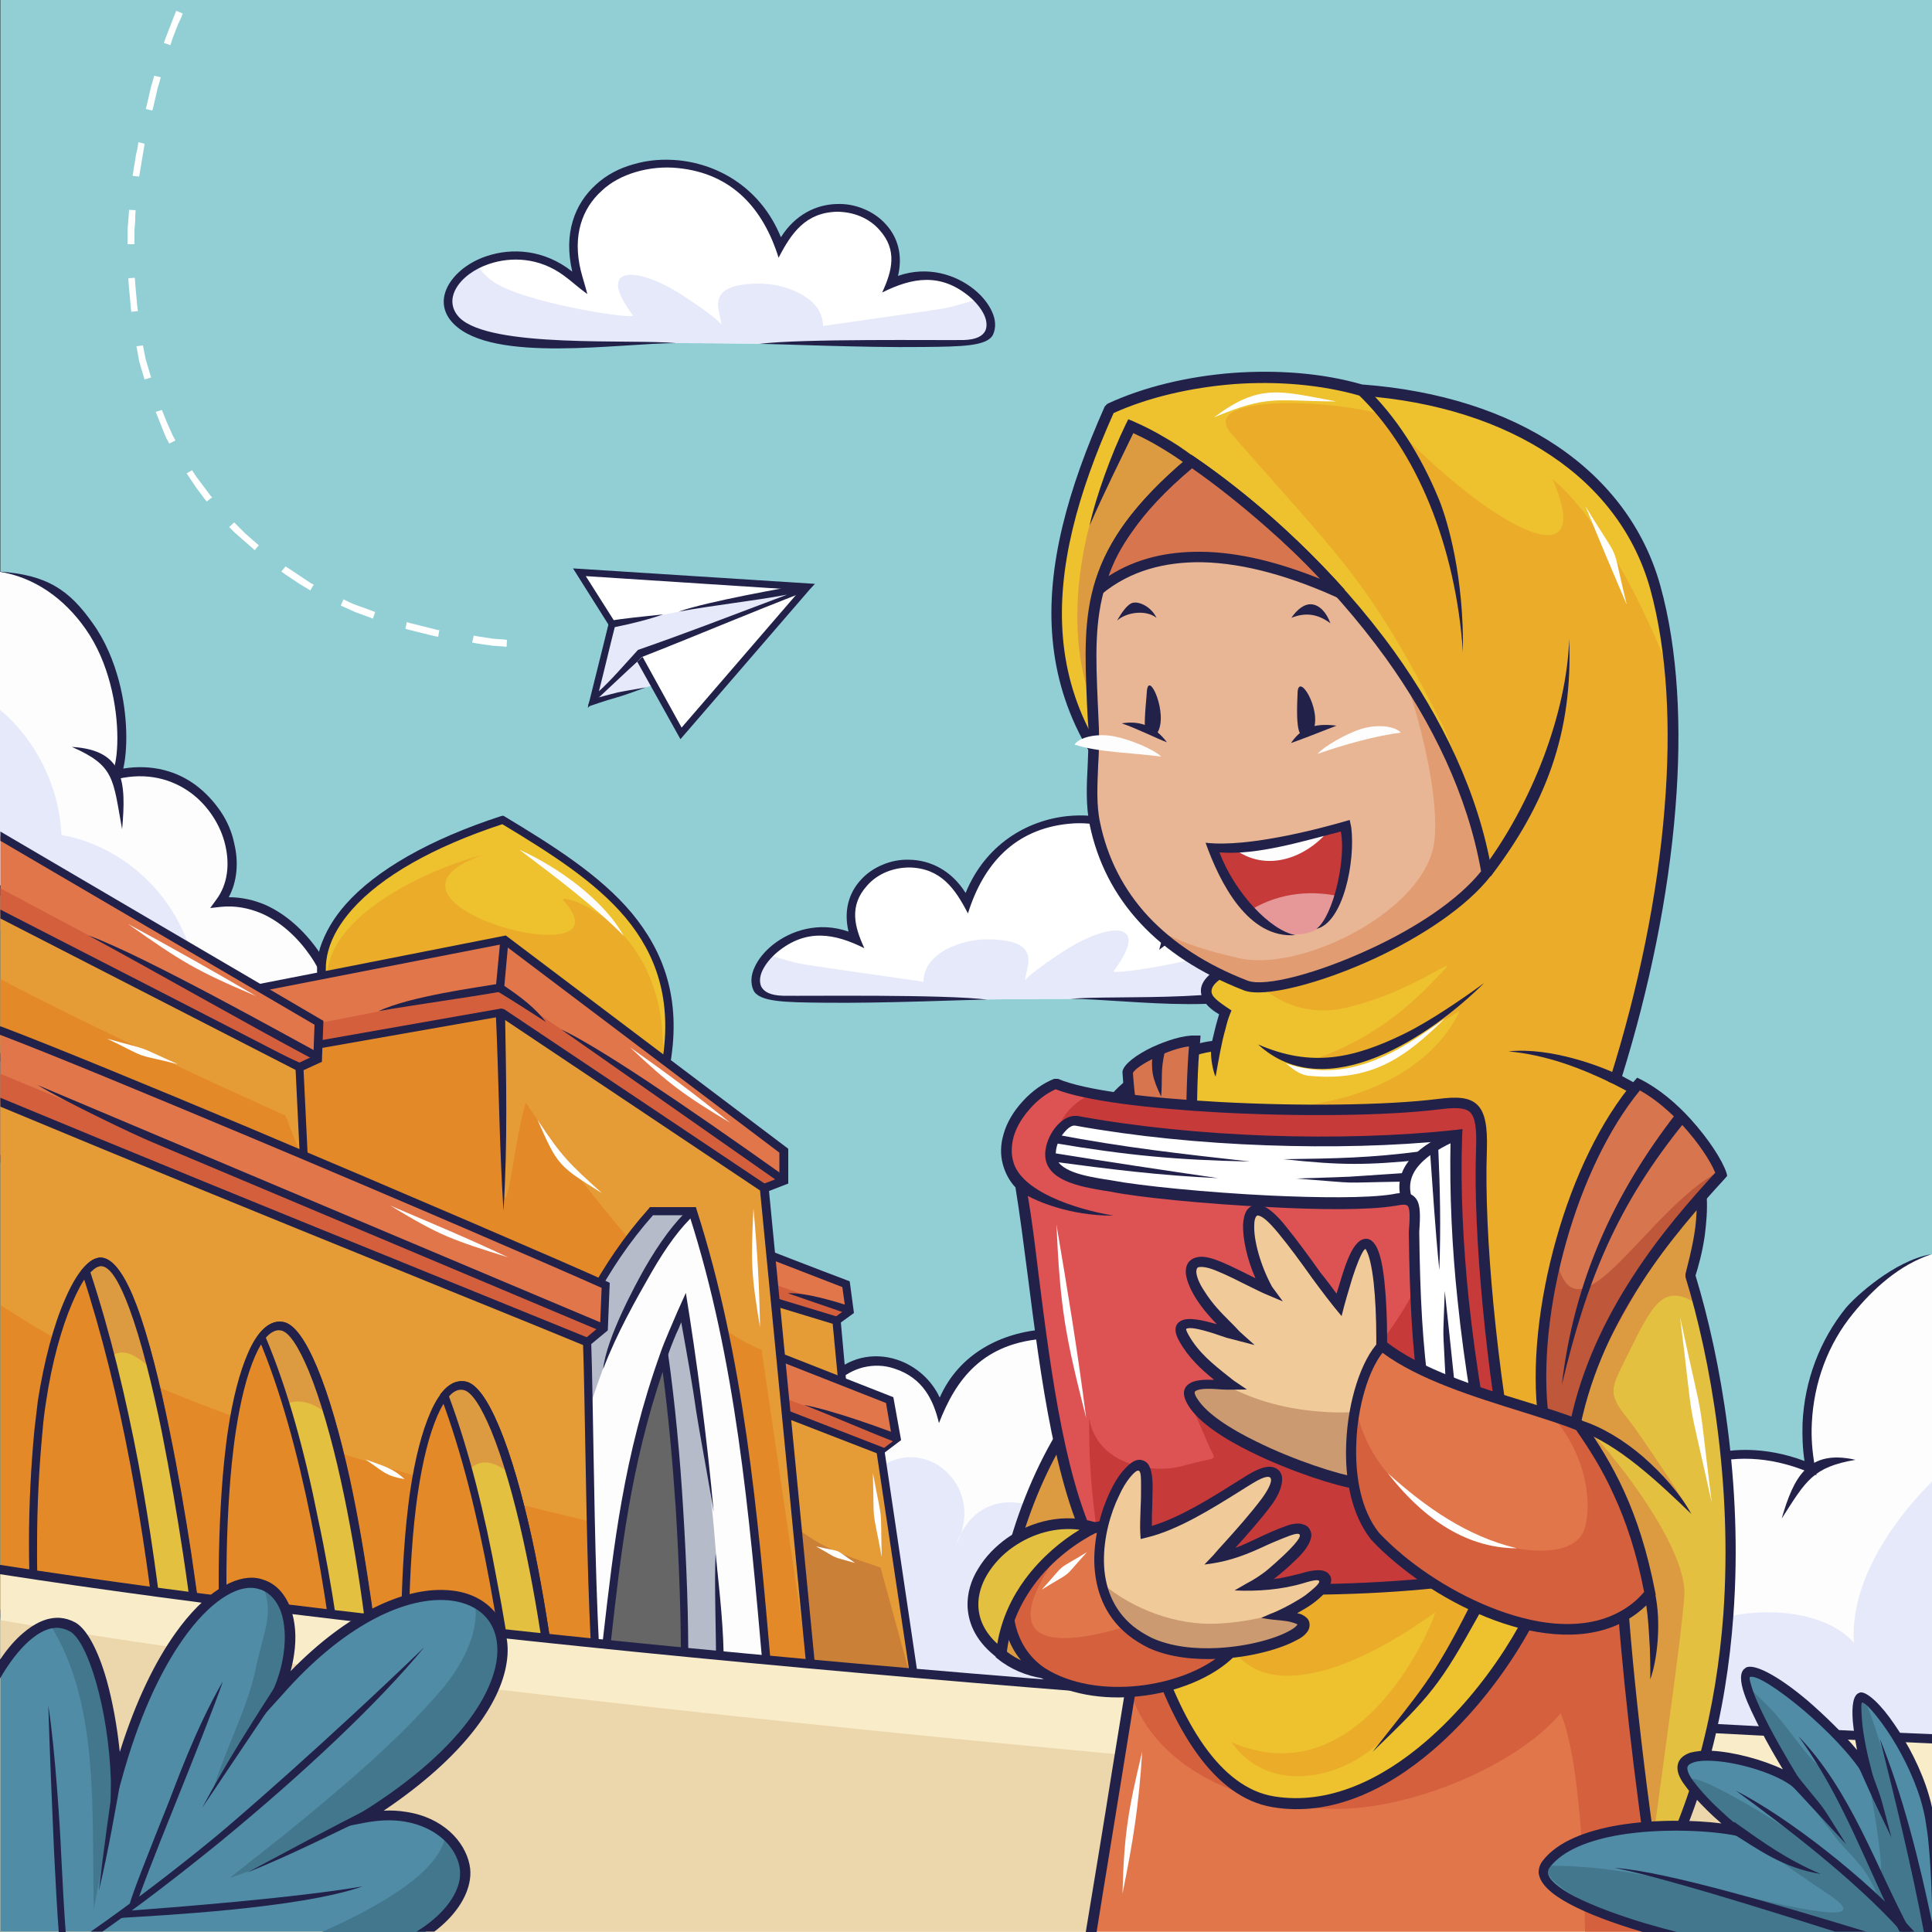 <?xml version="1.0" encoding="utf-8"?>
<!-- Generator: Adobe Illustrator 24.3.0, SVG Export Plug-In . SVG Version: 6.00 Build 0)  -->
<svg version="1.1" xmlns="http://www.w3.org/2000/svg" xmlns:xlink="http://www.w3.org/1999/xlink" x="0px" y="0px"
	 viewBox="0 0 500 500" style="enable-background:new 0 0 500 500;" xml:space="preserve">
<rect x="0" y="0" width="500" height="500" fill="#333333" stroke="none"/>
<style type="text/css">
	.st0{fill-rule:evenodd;clip-rule:evenodd;fill:#91CFD5;}
	.st1{fill-rule:evenodd;clip-rule:evenodd;fill:#FFFFFF;}
	.st2{fill-rule:evenodd;clip-rule:evenodd;fill:#E5E9F9;}
	.st3{fill-rule:evenodd;clip-rule:evenodd;fill:#21214A;}
	.st4{fill-rule:evenodd;clip-rule:evenodd;fill:#FDFDFD;}
	.st5{fill-rule:evenodd;clip-rule:evenodd;fill:#EEC12E;}
	.st6{fill-rule:evenodd;clip-rule:evenodd;fill:#EAAC29;}
	.st7{fill-rule:evenodd;clip-rule:evenodd;fill:#E1764B;}
	.st8{fill-rule:evenodd;clip-rule:evenodd;fill:#D45F3C;}
	.st9{fill-rule:evenodd;clip-rule:evenodd;fill:#E69C36;}
	.st10{fill-rule:evenodd;clip-rule:evenodd;fill:#CB8038;}
	.st11{fill-rule:evenodd;clip-rule:evenodd;fill:#E48928;}
	.st12{fill-rule:evenodd;clip-rule:evenodd;fill:#666666;}
	.st13{fill-rule:evenodd;clip-rule:evenodd;fill:#B6BBCA;}
	.st14{fill-rule:evenodd;clip-rule:evenodd;fill:#E3C040;}
	.st15{fill-rule:evenodd;clip-rule:evenodd;fill:#DD9B41;}
	.st16{fill-rule:evenodd;clip-rule:evenodd;fill:#F9ECC9;}
	.st17{fill-rule:evenodd;clip-rule:evenodd;fill:#ECD6AC;}
	.st18{fill-rule:evenodd;clip-rule:evenodd;fill:#D5603E;}
	.st19{fill-rule:evenodd;clip-rule:evenodd;fill:#D7754E;}
	.st20{fill-rule:evenodd;clip-rule:evenodd;fill:#BF573A;}
	.st21{fill-rule:evenodd;clip-rule:evenodd;fill:#DD5253;}
	.st22{fill-rule:evenodd;clip-rule:evenodd;fill:#C63A3A;}
	.st23{fill-rule:evenodd;clip-rule:evenodd;fill:#F0CA99;}
	.st24{fill-rule:evenodd;clip-rule:evenodd;fill:#CB9A70;}
	.st25{fill-rule:evenodd;clip-rule:evenodd;fill:#E8B695;}
	.st26{fill-rule:evenodd;clip-rule:evenodd;fill:#E29C71;}
	.st27{fill-rule:evenodd;clip-rule:evenodd;fill:#E69797;}
	.st28{fill-rule:evenodd;clip-rule:evenodd;fill:#508CA6;}
	.st29{fill-rule:evenodd;clip-rule:evenodd;fill:#43778E;}
</style>
<g id="BACKGROUND">
	<rect x="0.1" class="st0" width="499.9" height="499.9"/>
</g>
<g id="OBJECTS">
	<g>
		<path class="st1" d="M202.6,258.8c38,0.4,69.5-0.8,102.1-0.1c59.7,1.9,19.9-39.4-2.9-15.2c12.2-35.3-40.4-43.9-51.6-9.9
			c-9.5-19-35.8-8.5-28.8,9.4C202.9,234.1,185.4,258.3,202.6,258.8z"/>
		<path class="st2" d="M202.6,258.8c38,0.4,69.5-0.8,102.1-0.1c37.4,1.2,35.8-14.6,23.7-20.6c-0.5,1.3-1.7,2.7-3.5,4.1
			c-7.3,5.8-37.7,10.4-36.7,9.1c9.4-12.4,0.1-12.9-11.2-6.2c-2.2,1.3-10.5,6.8-11.7,8.6c0.2-3.5,4.8-10.5-9.6-10.6
			c-6.4-0.1-16.7,3.3-16.7,11c0-0.1-30.5-4.3-32.4-4.8c-0.9-0.2-4.2-1.1-7.8-2.2C194.1,252.2,193.9,258.5,202.6,258.8z"/>
		<path class="st3" d="M255.5,258.7c-11-1.4-46.2-0.9-52.9-1c-3.2-0.1-4.9-1-5.6-2.4c-0.5-1.1-0.4-2.6,0.3-4.1
			c0.8-1.7,2.2-3.4,4-4.9c7.4-6,14.6-4.8,22.4-0.9c-2.6-5.6-4-11,0.7-16.2c1.3-1.5,3-2.7,4.9-3.5c1.9-0.8,4-1.2,6.1-1.2
			c8.1,0.2,11.8,5.5,15.1,11.9c4-12.8,12.1-21.8,26-23.2c3.7-0.4,7.5,0,10.9,1c3.4,1,6.5,2.6,8.9,4.9c5,4.5,7.6,11.5,5.4,20.6
			c-0.5,2-1.2,4.1-1.7,6.1c2.5-1.8,3.9-3.2,6.1-4.8c6.4-4.7,13.6-4.9,19.3-3c3.9,1.3,7.1,3.7,8.6,6.4c1.4,2.5,1.3,5.2-0.9,7.5
			c-8,8-44.4,5.5-56.1,6.6c14.7,0,47.4,5.3,57.6-5c3.1-3.1,3.2-6.8,1.3-10.1c-1.8-3.1-5.3-5.9-9.8-7.4c-6.5-2.2-14.9-1.8-22.2,4
			c2.3-9.9-0.6-17.5-6.1-22.5c-2.7-2.5-6.1-4.3-9.8-5.3c-3.7-1.1-7.7-1.4-11.7-1c-10.6,1.1-21.3,7.4-26.4,19.9
			c-3.7-5.9-9.2-8.5-14.5-8.6c-2.5-0.1-4.9,0.4-7,1.3c-2.2,0.9-4.2,2.3-5.7,4c-3,3.3-4.4,7.9-3.1,13.3c-7.7-2.7-15-0.3-19.7,3.5
			c-2.1,1.7-3.7,3.7-4.6,5.7c-1,2.1-1.1,4.2-0.3,6c1.5,3,8,3.1,18.1,3.2C228.8,259.7,250.5,258.7,255.5,258.7z"/>
	</g>
	<g>
		<path class="st4" d="M86.2,270.1c5.5-12.4-9.5-38.8-29.2-36.6c9.7-13-4.1-38.6-26.8-33.1c3.5-7.4,2.5-47.9-30.7-52.5v82.2
			C30.7,246.2,73.8,265.2,86.2,270.1z"/>
		<path class="st2" d="M-0.5,183.3v46.8c16.1,8.3,35.3,17.4,51.9,24.9c-3.3-23.8-20.8-36.4-35.5-38.9
			C15.4,203.7,9.2,191.1-0.5,183.3z"/>
		<path class="st3" d="M85.5,268.6c0.6-2,0.8-4.3,0.5-6.8c-0.5-4.7-2.6-10-5.8-14.6c-3.2-4.6-7.5-8.6-12.5-10.8
			c-3.3-1.4-6.9-2.1-10.6-1.7l-2.7,0.3l1.6-2.2c2.9-3.9,3.5-9,2.3-14.1c-0.6-2.6-1.7-5.1-3.2-7.4c-1.5-2.3-3.4-4.4-5.7-6.1
			c-4.9-3.6-11.4-5.4-19-3.6l-1.3-1.7c1.5-3.2,2.1-12.8-0.6-23c-1.3-4.9-3.3-9.8-6.4-14.2c-5.5-7.8-13.2-13.4-22.6-14.8
			c12.8,0.8,18.5,4.9,24.5,13.4c3.3,4.6,5.4,9.8,6.8,15c2.4,9.1,2.2,18,1.1,22.6c7.5-1.2,14,0.7,18.9,4.4c2.5,1.9,4.6,4.2,6.3,6.7
			c1.7,2.5,2.9,5.3,3.5,8.2c1.2,4.9,0.8,9.9-1.4,14c3.3,0,6.5,0.7,9.5,2c5.4,2.4,10,6.7,13.5,11.6c3.4,4.9,5.6,10.6,6.2,15.7
			c0.4,3.3,0.1,6.5-1.1,9.1l-0.5,1l-1.1-0.4c-11.3-4.5-48.2-20.6-78.3-35.7c-2.8-1.4-5.4-2.7-8.1-4.1v-2.7c2.9,1.5,6,3.1,9.1,4.6
			C37.7,248,73.1,263.6,85.5,268.6z"/>
		<path class="st3" d="M18.6,193.3c13.6,0.8,14.1,9.1,13,21.3C29.2,201.6,29.8,198.2,18.6,193.3z"/>
	</g>
	<g>
		<path class="st4" d="M215.7,356.8c10.4-9.6,24.7-2.8,27.5,8.4c12.1-37.9,90.4-21.8,65.2,47.3c14.9-5.8,32.1,11.9,21.8,31.5
			c-11.7,20.5-66.8,11.2-82.1,3.3C219.2,432.3,191.4,385.8,215.7,356.8z"/>
		<path class="st2" d="M302.9,456.2c-20,1.2-44.7-3.7-54-8.5c-15.2-7.9-35.1-30.5-32-47.1c7.6-39.8,41.5-21.3,30.5-0.7
			c9.6-27.2,49.8,1.8,28.5,20.8C294.8,414.3,333.1,440.5,302.9,456.2z"/>
		<path class="st3" d="M214.9,355.9c2.5-2.3,5.1-3.7,7.8-4.4c3.2-0.8,6.5-0.6,9.5,0.4c4.8,1.6,8.9,5.2,11,9.8
			c4.9-11.2,15.8-17,27.7-17.7c5.6-0.3,11.4,0.5,16.8,2.6c5.5,2,10.6,5.2,14.9,9.5c10.8,10.9,16.2,29.1,7.6,54.5
			c4.4-1,8.8-0.3,12.7,1.7c2.2,1.2,4.2,2.7,5.9,4.7c1.7,1.9,3.1,4.2,4.1,6.7c2.3,5.9,2.2,13.3-1.8,20.8l0,0
			c-5,8.8-17.4,12.4-31.4,12.9c-19.9,0.8-43.1-4.5-52.2-9.2c-4.3-2.2-8.5-5.1-12.5-8.5c-10.8-9.1-20.4-21.9-25.6-35.5
			c-5.3-13.7-6.2-28.3,0.3-40.8c1.3-2.6,3-5.1,5-7.4L214.9,355.9L214.9,355.9z M223.3,353.9c-2.3,0.6-4.6,1.8-6.8,3.8
			c-1.9,2.2-3.4,4.5-4.6,7c-6.1,11.9-5.3,25.8-0.2,38.9c5.1,13.2,14.4,25.7,24.9,34.5c3.9,3.3,8,6.1,12.1,8.2
			c8.9,4.6,31.6,9.7,51.1,8.9c13.2-0.5,24.9-3.8,29.4-11.7c3.6-6.9,3.7-13.5,1.6-18.9c-0.9-2.2-2.1-4.3-3.6-6
			c-1.5-1.7-3.3-3.1-5.2-4.1c-4-2.1-8.6-2.6-13.1-0.9l-2.4,0.9l0.9-2.5c9.3-25.5,4.2-43.6-6.3-54.2c-4-4.1-8.9-7.1-14.1-9
			c-5.2-1.9-10.6-2.7-15.9-2.4c-16.9,0.9-23.8,10.8-28.1,21.9c-1.4-5.9-4.1-11.7-11.5-14.1C228.9,353.3,226.1,353.2,223.3,353.9z"/>
	</g>
	<g>
		<path class="st4" d="M500,324.6c-23.1,7.5-35.9,31.6-31.5,55.2c-31.6-13.3-58,12.7-47.8,40.8c-44-14.7-83.9,34.9-87.1,79.3H500
			V324.6z"/>
		<path class="st2" d="M350.4,452.4c-9.4,14.3-15.5,31.2-16.7,47.5h56c42.3-8.1,82.2-20.9,110.3-40.2v-76.3
			c-12.4,12.5-21.2,27.8-20.2,41.8c-13.2-15.5-63.9-9.9-65.2,31.1C414.3,456.8,378,454.5,350.4,452.4z"/>
		<path class="st3" d="M499.8,324.6c-8.3,2.8-15,8.9-20.2,15.3c-6.5,7.9-10.2,17.9-10.7,28.4c-0.2,3.7,0.1,7.5,0.8,11.3l0.4,2.2
			l-2-0.8c-10.3-4.3-20.1-4.4-28.1-1.5c-4.1,1.5-7.8,3.8-10.8,6.7c-3,2.9-5.4,6.4-7.1,10.2c-2.9,7-3.3,15.3-0.2,23.9l0.8,2.3
			l-2.3-0.8c-17.2-5.7-33.8-1.4-47.8,8.7c-10.4,7.5-19.3,18.2-25.9,30.4c-6.6,12.1-10.8,25.6-11.8,38.7c0,0.2,0,0.3,0,0.5h-2.4
			c0-0.2,0-0.4,0-0.7c1.1-13.4,5.4-27.2,12.1-39.6c6.7-12.4,15.9-23.4,26.6-31.1c13.9-10.1,30.4-14.7,47.7-9.7
			c-2.5-8.4-1.9-16.5,1-23.4c1.8-4.2,4.4-7.9,7.6-11c3.3-3.1,7.2-5.6,11.7-7.2c8-2.9,17.6-3.1,27.8,0.7c-0.5-3.3-0.6-6.5-0.5-9.8
			c0.5-11,4.5-21.5,11.2-29.8C480,335.7,490.3,326.2,499.8,324.6z"/>
		<path class="st3" d="M480.2,377.8c-11.1,1.9-12.8,5.4-19.1,15.2C464.2,382.3,467.9,375,480.2,377.8z"/>
	</g>
	<g>
		<path class="st1" d="M249.4,89.1c-38,0.4-69.5-0.8-102.1-0.1c-59.7,1.9-19.9-39.4,2.9-15.2c-12.2-35.3,40.4-43.9,51.6-9.9
			c9.5-19,35.8-8.5,28.8,9.4C249.1,64.4,266.6,88.5,249.4,89.1z"/>
		<path class="st2" d="M249.4,89.1c-38,0.4-69.5-0.8-102.1-0.1c-37.4,1.2-35.8-14.6-23.7-20.6c0.5,1.3,1.7,2.7,3.5,4.1
			c7.3,5.8,37.7,10.4,36.7,9.1c-9.4-12.4-0.1-12.9,11.2-6.2c2.2,1.3,10.5,6.8,11.7,8.6c-0.2-3.5-4.8-10.5,9.6-10.6
			c6.4-0.1,16.7,3.3,16.7,11c0-0.1,30.5-4.3,32.4-4.8c0.9-0.2,4.2-1.1,7.8-2.2C257.9,82.5,258.1,88.8,249.4,89.1z"/>
		<path class="st3" d="M196.5,89c11-1.4,46.2-0.9,52.9-1c3.2-0.1,4.9-1,5.6-2.4c0.5-1.1,0.4-2.6-0.3-4.1c-0.8-1.7-2.2-3.4-4-4.9
			c-7.4-6-14.6-4.8-22.4-0.9c2.6-5.6,4-11-0.7-16.2c-1.3-1.5-3-2.7-4.9-3.5c-1.9-0.8-4-1.2-6.1-1.2c-8.1,0.2-11.8,5.5-15.1,11.9
			c-4-12.8-12.1-21.8-26-23.2c-3.7-0.4-7.5,0-10.9,1c-3.4,1-6.5,2.6-8.9,4.9c-5,4.5-7.6,11.5-5.4,20.6c0.5,2,1.2,4.1,1.7,6.1
			c-2.5-1.8-3.9-3.2-6.1-4.8c-6.4-4.7-13.6-4.9-19.3-3c-3.9,1.3-7.1,3.7-8.6,6.4c-1.4,2.5-1.3,5.2,0.9,7.5c8,8,44.4,5.5,56.1,6.6
			c-14.7,0-47.4,5.3-57.6-5c-3.1-3.1-3.2-6.8-1.3-10.1c1.8-3.1,5.3-5.9,9.8-7.4c6.5-2.2,14.9-1.8,22.2,4c-2.3-9.9,0.6-17.5,6.1-22.5
			c2.7-2.5,6.1-4.3,9.8-5.3c3.7-1.1,7.7-1.4,11.7-1c10.6,1.1,21.3,7.4,26.4,19.9c3.7-5.9,9.2-8.5,14.5-8.6c2.5-0.1,4.9,0.4,7,1.3
			c2.2,0.9,4.2,2.3,5.7,4c3,3.3,4.4,7.9,3.1,13.3c7.7-2.7,15-0.3,19.7,3.5c2.1,1.7,3.7,3.7,4.6,5.7c1,2.1,1.1,4.2,0.3,6
			c-1.5,3-8,3.1-18.1,3.2C223.2,90,201.5,89,196.5,89z"/>
	</g>
	<g>
		<g>
			<path class="st5" d="M130.1,212.1c-42.1,13.7-59.8,37.2-36.5,57.9c12.9,11.4,38.4,8.7,56,8.1c17.4-0.5,20.2,12.8,22.9-3.3
				C177.9,242.3,155.2,227.2,130.1,212.1z"/>
			<path class="st6" d="M93.6,270.1c12.6,11.8,38.4,8.7,56,8.1c9.4-0.3,18.2,1.8,21.4,2.7c5.5-42-27.2-50.2-25.2-47.9
				c18.6,20.6-56.3,0.9-21-11.7C110.1,224.9,65.8,243.9,93.6,270.1z"/>
			<path class="st3" d="M130,213.3c-18,5.9-31.4,13.6-38.9,22.1c-3,3.4-5.1,6.9-6.1,10.5c-1,3.5-0.9,7.1,0.2,10.7
				c1.4,4.3,4.4,8.5,9.1,12.7c11,9.8,31.9,8.9,48.6,8.1c2.3-0.1,4.5-0.2,6.7-0.3c7.4-0.2,12.2,1.9,15.5,3.4c1.3,0.6,2.4,1.1,3.1,1.2
				c1.4,0.2,2.3-1.2,3.2-7.1c2.6-15.9-1.6-27.6-9.5-37.1C154,228.1,142.3,220.7,130,213.3L130,213.3z M89.5,234
				c7.8-8.8,21.7-16.8,40.2-22.8l0.5-0.1l0.4,0.2c12.6,7.6,24.7,15.2,32.9,25c8.3,10,12.8,22.2,10,38.8c-1.2,7.5-2.7,9.3-5.6,8.8
				c-1.1-0.2-2.2-0.7-3.7-1.3c-3.1-1.4-7.7-3.5-14.6-3.3c-2.1,0.1-4.3,0.2-6.7,0.3c-17.1,0.8-38.4,1.7-50.1-8.7
				c-5-4.4-8.2-9-9.7-13.6c-1.3-4-1.4-8-0.3-11.9C84.1,241.4,86.3,237.6,89.5,234z"/>
			<path class="st4" d="M134.4,219.9c9.7,4.3,21.8,12.9,27,22.3C154.2,234.8,143.3,226.6,134.4,219.9z"/>
		</g>
		<g>
			<polygon class="st7" points="194.5,337.8 216.5,341.8 220,339.3 219,332.3 193.4,322.4 			"/>
			<polygon class="st8" points="192,333.8 216.3,342.6 220.4,339.5 191.5,329.2 			"/>
			<path class="st3" d="M195.5,336.9l20.7,3.9l2.6-1.9l-0.8-5.8l-23.5-9.1L195.5,336.9L195.5,336.9z M216.3,342.9l-22.8-4.2
				l-1.4-17.8c9.3,3.6,18.5,7.2,27.8,10.7l1.1,8.2l-4.4,3.2L216.3,342.9z"/>
			<polygon class="st9" points="193.2,354.3 218,357.5 216.5,341.8 191.6,334.3 			"/>
			<path class="st3" d="M194.2,353.3l22.6,3l-1.3-13.7l-22.7-6.9L194.2,353.3L194.2,353.3z M217.8,358.6l-25.6-3.4l-1.7-22.4
				c9,2.7,18,5.5,27,8.2l1.6,17.7L217.8,358.6z"/>
			<polygon class="st7" points="197.9,369.5 197.2,349.3 230.2,362.3 232,372.3 223.8,378.5 			"/>
			<path class="st3" d="M196.9,369.6l-0.8-21.8l35.1,13.8l2,11.1l-9.1,6.9c-9-3.1-18-6.2-27.1-9.4L196.9,369.6L196.9,369.6z
				 M198.3,350.9l0.7,17.9l24.6,8.5l7.2-5.5l-1.5-8.7L198.3,350.9z"/>
			<polygon class="st8" points="203.5,366.6 227.9,375.4 232,372.3 203.1,361.9 			"/>
			<polygon class="st9" points="194.9,362.6 227.9,375.4 237.7,441.5 204.8,438.6 			"/>
			<path class="st10" d="M227.9,405.7l9.8,35.8l-32.8-2.9l-6.4-49.3C211.1,399.7,213.1,400.7,227.9,405.7z"/>
			<path class="st3" d="M195.3,361.7l33.5,13c3.4,22.7,6.7,45.4,10.1,68.1l-35-3.1c-3.4-26.2-6.8-52.4-10.2-78.6L195.3,361.7
				L195.3,361.7z M226.9,376.1l-30.7-11.9l9.6,73.4l30.7,2.7L226.9,376.1z"/>
			<polygon class="st7" points="48.8,275.6 128.8,268.3 197.8,307.5 202.9,305.6 202.9,297.8 130.6,243.2 48.9,259.2 			"/>
			<polygon class="st8" points="129.5,262.1 197.8,307.5 202.9,305.6 129.4,255.6 82.5,264.8 82.3,270.4 			"/>
			<path class="st3" d="M49.8,274.4l78.9-7.2l0.6,0.1l68.5,39l3.9-1.5v-6.5l-71.5-54l-80.4,15.7L49.8,274.4L49.8,274.4z
				 M128.6,269.4l-80.9,7.4l0.2-18.4c27.7-5.4,55.3-10.8,83-16.3c24.4,18.4,48.7,36.8,73.1,55.2v9l-6.2,2.4L128.6,269.4z"/>
			<polygon class="st9" points="66.8,435.4 211,444 197.8,307.5 129.8,262 63.7,273.7 			"/>
			<path class="st11" d="M66.8,435.4L211,444l-13.9-94.7c-20.7-8-47.2-43.5-61-63.9c-2.6,7.4-4.5,28-5.7,24.1c0.2-7.1-0.9-44.2-1-47
				c-10.8,1.4-44.2,7.5-51.8,8.7l0.4-0.1c-0.1,0.1-0.3,0.1-0.4,0.1l-14,2.5L66.8,435.4z"/>
			<path class="st3" d="M67.8,434.4l142,8.4l-13.1-134.7l-67.3-45l-64.8,11.4L67.8,434.4L67.8,434.4z M211,445l-145.2-8.6
				c-1.1-54.5-2.1-109.1-3.1-163.6l67-11.8l0.8,0.2l68.4,45.8c4.5,46.1,8.9,92.1,13.4,138.2L211,445z"/>
			<path class="st12" d="M175.3,340.9c-8.3,7.7-27.3,84.3-18.6,94.5c2,2.3,24.6,8.1,25.2,5C187.4,412.4,181,368.6,175.3,340.9z"/>
			<polygon class="st7" points="0.1,240.7 77.5,276.2 82.2,274.1 82.5,264.8 0.1,216.4 			"/>
			<polygon class="st8" points="0.1,236.5 77.5,276.2 82.2,273.6 0.1,229.9 			"/>
			<path class="st3" d="M0.1,239.5l77.4,35.5l3.6-1.7l0.3-8.1L0.1,217.6v-2.4c27.8,16.3,55.7,32.7,83.6,49l-0.4,10.6l-5.7,2.6
				l-0.4-0.2l-77-35.3V239.5z"/>
			<polygon class="st9" points="0.1,273.6 78.6,299 77.5,276.2 0.1,236.5 			"/>
			<path class="st11" d="M0.1,270.4c9.4,2.8,25.5,9.7,38.7,15.7l38.9,12.4l-3.8-9.8c-21-9.4-51.7-23.7-73.8-35.3V270.4z"/>
			<path class="st3" d="M0.1,272.5l77.4,25l-1-20.6L0.1,237.7v-2.3c26.1,13.4,52.3,26.8,78.4,40.3l1.2,24.8l-1.4-0.5L0.1,274.7
				V272.5z"/>
			<path class="st4" d="M198.6,432.5c-3.5-40.4-7.1-81-19.3-119.1c-3.3-0.1-6.5,0-10.7,0c-26.9,29.9-36.8,77.7-36,112.5
				c0.3,9.5,22.9,5.1,24.3,0.4c2.8-24.3,5.2-48.5,15.1-75.8c3.7,26.8,5.4,59,5.3,80.8C180.3,431.5,188,432,198.6,432.5z"/>
			<path class="st13" d="M178.3,313.4c-3-0.1-6,0-9.8,0c-17.1,19-27.3,45.2-32.3,70.7c4,3.7,10.3,8.5,10.6,6
				C149.7,365.9,162.8,332.2,178.3,313.4z"/>
			<path class="st13" d="M172,350.8c3.7,26.8,5.4,58.8,5.2,80.5c1.7,0.1,4.8,0.3,9,0.6c1.2-26.6-5.9-77.1-8.3-87.7
				c-0.5-2.5-0.6-6.9-1.8-4.9C175.1,340.9,173,346.5,172,350.8z"/>
			<path class="st3" d="M199.6,431.9l0.2,1.7l-1.2-0.1c-8.9-0.4-15.7-0.9-19.5-1.1l-2.9-0.2l0-1c0.1-11.4-0.4-25.7-1.3-40.6
				c-0.8-11.9-1.9-24.2-3.4-35.6c-8.3,24.6-10.8,46.7-13.3,68.9l-0.3,2.5l0,0.2c-0.7,2.2-4.8,4.3-9.6,5.3c-2.4,0.5-5,0.8-7.3,0.7
				c-2.4-0.1-4.7-0.6-6.4-1.6c-1.8-1.1-3-2.7-3-5v0c-0.5-19.1,2.3-42,9.3-63.7c5.8-18.3,14.6-35.7,27-49.5l0.3-0.4l0.5,0
				c2,0,3.8,0,5.5,0c1.8,0,3.5,0,5.2,0l0.7,0l0.2,0.7C192.5,351.1,196.1,391.6,199.6,431.9L199.6,431.9z M197.4,431.4
				c-3.5-39.7-7-79.6-19-116.9c-1.4,0-2.9,0-4.4,0c-1.6,0-3.2,0-5,0c-12,13.5-20.5,30.5-26.2,48.4c-6.9,21.5-9.6,44.2-9.2,63
				c0,1.5,0.8,2.6,2,3.3c1.4,0.8,3.3,1.2,5.4,1.3c2.2,0.1,4.6-0.1,6.8-0.6c4-0.8,7.4-2.3,8-3.8l0.3-2.4c2.7-23.5,5.3-47,14.8-73.5
				l2,0.2c1.8,12.7,3.1,26.7,3.9,40.1c0.9,14.5,1.4,28.5,1.3,39.8l0.9,0.1C182.8,430.6,189.2,431,197.4,431.4z"/>
			<path class="st3" d="M185.3,431.9c0.1-8.4-0.5-21.6-0.1-29.8c1,10,2.2,19.6,2.1,29.8L185.3,431.9z"/>
			<path class="st7" d="M0.1,299.8l151.9,47.5l4.4-3.6l0.5-11.1c-16.3-7.4-123.4-53.4-156.8-66V299.8z"/>
			<polygon class="st8" points="0.1,285.3 151.9,347.4 156.8,342.8 0.1,277.9 			"/>
			<path class="st3" d="M0.1,298.8l151.6,47.4l3.6-3l0.4-9.9c-10.9-4.9-52.8-23-91.7-39.3c-26-10.9-50.6-21.1-64-26.2v-2.2
				c0.1,0,0.2,0.1,0.4,0.1h0c13.2,5,38.2,15.3,64.4,26.3c39.8,16.8,82.6,35.2,92.4,39.7l0.6,0.3l-0.5,12.3l-5.2,4.3l-0.5-0.2
				L0.1,300.9V298.8z"/>
			<path class="st3" d="M179.9,314.2c-3.7,3.3-7.5,8.5-11.3,15.1c-3.9,6.8-9,15.8-12.5,25c0.8-8,8.5-22.1,10.7-26
				c3.9-6.8,7.9-12.2,11.7-15.6L179.9,314.2z"/>
			<path class="st9" d="M0.1,417.6l155,24.9c-2.4-29.7-2.2-66.1-3.1-95.1c-41.1-16.8-97.8-39.6-151.9-62.1V417.6z"/>
			<path class="st11" d="M0.1,417.6l155,24.9c-1.2-15.1-1.8-32-2.1-48.7c-54.2-12.5-115-32.4-146.3-51.9c-2.7-1.7-4.8-3-6.5-4.1
				V417.6z"/>
			<path class="st3" d="M0.1,416.5l153.8,24.7c-1.6-20.3-2-43.6-2.4-65.5c-0.2-9.6-0.3-18.9-0.6-27.6c-14-5.8-31-12.6-49.1-20
				C70,315.2,34.4,300.7,0.1,286.4v-2.3c34.7,14.4,70.5,29,102.6,42c17.7,7.2,34.2,13.9,49.7,20.2l0.6,0.3l0,0.7
				c0.3,8.9,0.4,18.5,0.6,28.4c0.4,22.3,0.8,46.1,2.5,66.7l0.1,1.3l-1.3-0.2L0.1,418.6V416.5z"/>
			<path class="st11" d="M9.7,424.7c12.1,1.4,28.4,3.9,42.2,6.2c-0.3-5.8-3.9-34.6-9.2-60.5c-4.6-22.6-10.4-43-16.4-43.9
				c-5.8-0.9-14.1,19.6-16.4,43.7C8.1,389.5,8.1,410.9,9.7,424.7z"/>
			<path class="st3" d="M10.6,423.7c5.4,0.6,11.6,1.5,17.9,2.4c7.3,1.1,15,2.3,22.2,3.5c-0.4-4.4-1.6-14.8-3.5-27.4
				c-1.5-9.9-3.4-21-5.5-31.6c-2.5-12.3-5.4-23.9-8.4-32c-2.4-6.5-4.8-10.7-7.1-11l-0.1,0c-2.1-0.2-4.8,3.5-7.4,9.6
				c-2.8,6.5-5.3,15.5-6.8,25.7c-0.4,2.5-0.7,5-0.9,7.5c-0.9,9.5-1.4,19.4-1.4,28.7C9.5,408.3,9.9,416.9,10.6,423.7L10.6,423.7z
				 M28.3,428.2c-6.7-1-13.1-1.9-18.7-2.5l-0.8-0.1l-0.1-0.8c-0.8-7-1.2-16.1-1.2-25.8c0-9.4,0.5-19.4,1.4-28.9
				c0.3-2.6,0.6-5.2,0.9-7.6c1.6-10.3,4.1-19.6,7-26.2c3-7,6.4-11.1,9.5-10.8l0.2,0c3.1,0.5,6.1,5.2,8.8,12.4c3.1,8.3,6,20,8.5,32.4
				c2.2,10.7,4.1,21.9,5.6,31.7c2.1,14.1,3.5,25.5,3.6,29l0.1,1.3l-1.3-0.2C44.3,430.7,36.2,429.4,28.3,428.2z"/>
			<path class="st3" d="M170.9,350.2c0.5-1.5,1.4-3.7,2.3-5.8c1.5-3.6,2.7-6.3,4.3-9.8c2.8,17.3,5.5,37.7,7.2,56.7
				c-1.7-10.2-3.8-21.3-4.5-25.9c-1-7.1-2.3-14.3-3.9-23.2c-0.4,1-0.8,2-1.3,3c-0.9,2.1-1.7,4.2-2.2,5.7L170.9,350.2z"/>
			<path class="st14" d="M42,429.3c3.4,0.5,6.7,1.1,9.9,1.6c-0.3-5.8-3.9-34.6-9.2-60.5c-4.6-22.6-10.4-43-16.4-43.9
				c-1.3-0.2-2.8,0.7-4.3,2.5C32.6,360.8,38.5,396.3,42,429.3z"/>
			<path class="st15" d="M39.2,354.4c-3.9-15.5-8.3-27.2-12.8-27.9c-1.3-0.2-2.8,0.7-4.3,2.5c2.4,7.2,4.5,14.7,6.5,22.2
				C30.9,349.2,34.1,349.4,39.2,354.4z"/>
			<path class="st3" d="M43,428.4l4.2,0.7l3.7,0.6c-0.4-4.4-1.6-14.8-3.5-27.4c-1.5-9.9-3.4-21-5.5-31.6c-2.5-12.3-5.4-23.9-8.4-32
				c-2.4-6.5-4.8-10.7-7.1-11c-0.4-0.1-0.9,0.1-1.4,0.3c-0.5,0.3-1,0.7-1.6,1.3c5.2,15.8,9.2,32.5,12.4,49.3
				C38.9,395.2,41.2,412.1,43,428.4L43,428.4z M46.8,431.1c-1.7-0.3-3.4-0.5-4.9-0.8l-0.8-0.1l-0.1-0.8c-1.7-16.4-4.1-33.5-7.3-50.5
				c-3.2-16.9-7.3-33.7-12.5-49.6l-0.2-0.5l0.4-0.4c0.8-1,1.7-1.8,2.5-2.3c0.9-0.5,1.8-0.8,2.7-0.6c3.1,0.5,6.1,5.2,8.8,12.4
				c3.1,8.3,6,20,8.5,32.4c2.2,10.7,4.1,21.9,5.6,31.7c2.1,14.1,3.5,25.5,3.6,29l0.1,1.3l-1.3-0.2C50,431.6,48.3,431.3,46.8,431.1z"
				/>
			<path class="st11" d="M58.8,441.8c12.1,1.4,25.8,3.6,39.7,5.9c-0.4-8.1-3.5-38.7-9.2-64.8c-4.5-20.7-10.9-38.8-16.4-39.6
				c-6.8-1-11.8,15-13.9,35.2C56.5,403.4,57.9,434.2,58.8,441.8z"/>
			<path class="st3" d="M59.7,440.8c5.8,0.7,12,1.6,18.4,2.5c6.1,0.9,12.6,2,19.2,3.1c-0.4-5.6-1.5-17.6-3.5-31.6
				c-1.4-10.1-3.3-21.3-5.6-31.7c-2.4-10.9-5.3-21-8.3-28.3c-2.6-6.2-5.1-10.2-7.3-10.5l-0.1,0c-2.4-0.2-4.6,2.3-6.5,6.7
				c-2.1,4.8-3.8,11.6-5,19.6c-0.4,2.6-0.7,5.3-1,8c-1,10-1.4,20.8-1.4,30.8C58.6,423.4,59.2,435.7,59.7,440.8L59.7,440.8z
				 M77.8,445.4c-6.7-1-13.1-1.9-19.1-2.6l-0.8-0.1l-0.1-0.8c-0.5-4.6-1.2-17.5-1.2-32.6c0-10,0.4-21,1.4-31c0.3-2.8,0.6-5.5,1-8.1
				c1.2-8.1,3-15.1,5.2-20.1c2.3-5.3,5.2-8.3,8.6-8l0.3,0c3,0.4,6,4.9,8.9,11.8c3.1,7.4,6,17.7,8.4,28.6c2.3,10.5,4.1,21.7,5.6,31.9
				c2.2,15.2,3.4,28.2,3.6,33.1l0.1,1.3l-1.3-0.2C91.5,447.6,84.6,446.5,77.8,445.4z"/>
			<path class="st14" d="M89.4,446.2c3,0.5,6,1,9.1,1.5c-0.4-8.1-3.5-38.7-9.2-64.8c-4.5-20.7-10.9-38.8-16.4-39.6
				c-1.9-0.3-3.6,0.7-5.1,2.7C79.3,373,85.6,411.4,89.4,446.2z"/>
			<path class="st15" d="M85.1,366.2c-3.8-12.9-8.3-22.4-12.2-23c-1.9-0.3-3.6,0.7-5.1,2.7c2.3,5.4,4.4,11.3,6.3,17.5
				C76.8,362.1,80.4,362.4,85.1,366.2z"/>
			<path class="st3" d="M90.4,445.3l3.7,0.6l3.2,0.5c-0.4-5.6-1.5-17.6-3.5-31.6c-1.4-10.1-3.3-21.3-5.6-31.7
				c-2.4-10.9-5.3-21-8.3-28.3c-2.6-6.2-5.1-10.2-7.3-10.5c-0.7-0.1-1.3,0-2,0.4c-0.6,0.3-1.2,0.8-1.8,1.5
				c5.7,13.5,10.1,29.7,13.5,46.8C86,410.1,88.5,428.1,90.4,445.3L90.4,445.3z M93.8,447.9l-5.3-0.9l-0.1-0.8
				c-1.9-17.4-4.4-35.6-7.9-52.9c-3.5-17.3-7.9-33.5-13.6-47l-0.2-0.6l0.4-0.5c0.9-1.1,1.8-2,2.8-2.5c1-0.6,2.1-0.8,3.3-0.6
				c3,0.4,6,4.9,8.9,11.8c3.1,7.4,6,17.7,8.4,28.6c2.3,10.5,4.1,21.7,5.6,31.9c2.2,15.2,3.4,28.2,3.6,33.1l0.1,1.3L93.8,447.9z"/>
			<path class="st11" d="M105.9,457.1c12.1,1.4,25.8,3.6,39.7,5.9c-0.4-8.1-3.5-38.7-9.2-64.8c-4.5-20.7-10.9-38.8-16.4-39.6
				c-6.8-1-11.8,15-13.9,35.2C103.6,418.7,105,449.6,105.9,457.1z"/>
			<path class="st3" d="M106.9,456.2c5.8,0.7,12,1.6,18.4,2.5c6.1,0.9,12.6,2,19.2,3.1c-0.4-5.6-1.5-17.6-3.5-31.6
				c-1.4-10.1-3.3-21.3-5.6-31.7c-2.4-10.9-5.3-21-8.3-28.3c-2.6-6.2-5.1-10.2-7.3-10.5l-0.1,0c-2.4-0.2-4.6,2.3-6.5,6.7
				c-2.1,4.8-3.8,11.6-5,19.6c-0.4,2.6-0.7,5.3-1,8c-1,10-1.4,20.8-1.4,30.8C105.7,438.8,106.4,451.1,106.9,456.2L106.9,456.2z
				 M125,460.8c-6.7-1-13.1-1.9-19.1-2.6l-0.8-0.1l-0.1-0.8c-0.5-4.6-1.2-17.5-1.2-32.6c0-10,0.4-21,1.4-31c0.3-2.8,0.6-5.5,1-8.1
				c1.2-8.1,3-15.1,5.2-20.1c2.3-5.3,5.2-8.3,8.6-8l0.3,0c3,0.4,6,4.9,8.9,11.8c3.1,7.4,6,17.7,8.4,28.6c2.3,10.5,4.1,21.7,5.6,31.9
				c2.2,15.2,3.4,28.2,3.6,33.1l0.1,1.3l-1.3-0.2C138.6,462.9,131.8,461.8,125,460.8z"/>
			<path class="st14" d="M134.9,461.3c3.5,0.6,7.1,1.1,10.7,1.7c-0.4-8.1-3.5-38.7-9.2-64.8c-4.5-20.7-10.9-38.8-16.4-39.6
				c-1.8-0.3-3.5,0.6-5,2.5C125.7,389.3,131.5,427.4,134.9,461.3z"/>
			<path class="st15" d="M132.2,381.5c-3.8-12.9-8.2-22.4-12.1-23c-1.8-0.3-3.5,0.6-5,2.5c2.3,6.1,4.4,12.7,6.2,19.5
				C123.5,378.2,126.7,377.1,132.2,381.5z"/>
			<path class="st3" d="M135.9,460.4l4.5,0.7l4.1,0.7c-0.4-5.6-1.5-17.6-3.5-31.6c-1.4-10.1-3.3-21.3-5.6-31.7
				c-2.4-10.9-5.3-21-8.3-28.3c-2.6-6.2-5.1-10.2-7.3-10.5c-0.7-0.1-1.3,0-1.9,0.3c-0.6,0.3-1.1,0.7-1.7,1.4
				c5.2,14,9.3,30.5,12.4,47.6C131.9,425.9,134.2,443.7,135.9,460.4L135.9,460.4z M140.1,463.2c-1.9-0.3-3.7-0.6-5.3-0.9l-0.8-0.1
				l-0.1-0.8c-1.7-16.9-4-34.9-7.2-52.1c-3.2-17.2-7.3-33.8-12.6-47.8l-0.2-0.6l0.4-0.5c0.9-1.1,1.8-1.9,2.8-2.4
				c1-0.5,2.1-0.7,3.2-0.5c3,0.4,6,4.9,8.9,11.8c3.1,7.4,6,17.7,8.4,28.6c2.3,10.5,4.1,21.7,5.6,31.9c2.2,15.2,3.4,28.2,3.6,33.1
				l0.1,1.3L140.1,463.2z"/>
			<path class="st3" d="M156,344.7c-38.9-16.4-77.7-32.7-116.6-49.1c-4.6-1.9-22-10.2-29.7-14.8l147,62L156,344.7z"/>
			<path class="st3" d="M81.7,274.5c-19.1-10.2-39.8-22.1-58.8-32.4c14,5,53.1,26.9,59.8,30.5C82.3,273.3,82,273.9,81.7,274.5z"/>
			<path class="st3" d="M202.3,306.4c-19-13.3-38.1-26.7-57.1-40c9.3,4.3,30.6,18.6,58.3,38.3C203.1,305.3,202.7,305.9,202.3,306.4z
				"/>
			<path class="st3" d="M131.6,243.3c-0.4,4.4-0.8,8.8-1.2,13.2c-10.1,1.8-22.4,3.4-32.5,5.2c8.3-3.9,26-6.2,30.5-7l1.1-11.6
				L131.6,243.3z"/>
			<path class="st3" d="M130,254.8c5.1,3.4,8.5,6.1,11.3,9.7c-3.7-2.4-8.7-5.6-12.5-7.9C129.2,255.9,129.6,255.3,130,254.8z"/>
			<path class="st3" d="M231.6,373.2c-7.9-3.1-15.6-6.5-23.5-9.6c7.9,1.5,20.2,6.1,24.3,7.6C232.1,371.9,231.8,372.6,231.6,373.2z"
				/>
			<path class="st3" d="M219.6,340.1c-5.2-1.8-10.5-3.6-15.7-5.4c4.4-0.3,13,2.3,16.4,3.5C220.1,338.8,219.9,339.4,219.6,340.1z"/>
			<path class="st3" d="M130.7,261.8c0.3,17.1,0.7,34.3-0.4,51.5c-1.1-16.9-1.2-34.4-2-51.4L130.7,261.8z"/>
			<path class="st1" d="M195,312.8c1,11,1.5,19.7,1.7,30.7C194.4,329.8,194.3,326.7,195,312.8z"/>
			<path class="st1" d="M163,271c9.5,6.7,17,12.3,26,19.6C177,283.4,173.2,280.6,163,271z"/>
			<path class="st1" d="M101,312c10.5,4.5,20.2,8.5,30.5,13.4C117.1,320.9,114,319.9,101,312z"/>
			<path class="st1" d="M33.1,239.1c11.3,6.1,22.1,12.2,33.2,18.7C50.7,251.2,47,248.9,33.1,239.1z"/>
			<path class="st1" d="M225.9,381.2c2.7,14.4,1.9,7.1,2.3,21.8h0C225.5,388.6,226.3,395.8,225.9,381.2z"/>
			<path class="st1" d="M139.1,289.8c6.7,10,7.9,11,16.7,19C144.7,301.8,144.4,301.9,139.1,289.8z"/>
			<path class="st1" d="M27.7,268.8c12.5,3.5,6.4,1.3,18.3,6.6C33.4,272.3,39.5,274.5,27.7,268.8z"/>
			<path class="st1" d="M94.6,377.7c4.5,1.7,6.9,2.1,10.1,5.1C99.8,381.9,99.7,381.2,94.6,377.7z"/>
			<path class="st1" d="M211.2,400.2c7.4,1.7,4.1,0.2,10.1,4.3C214.4,402.5,217.8,403.9,211.2,400.2z"/>
		</g>
	</g>
	<g>
		<path class="st16" d="M500,499.9V450c-191.3-8.2-387.5-26.3-499.9-43.8v93.8H500z"/>
		<path class="st17" d="M500,499.9v-15.2c-52.9-0.5-101.7-2.5-66.8-4.5c71.6-4.1,70.4-10.6-7.7-15.3c-89.8-5.4-312.3-26-425.4-45.6
			v80.6H500z"/>
		<path class="st3" d="M0.1,405c100.4,15.7,267.9,31.8,439.1,40.9c20.3,1.1,40.6,2.1,60.8,2.9v2.4c-20.3-0.9-40.7-1.8-61-2.9
			c-171-9.1-338.4-25.3-439-40.9V405z"/>
	</g>
	<g>
		<g>
			<path class="st15" d="M440.3,309.8c0.5,7.8-1.8,16.7-3,20.2c11.3,36.9,20.4,106.9-11.5,161.9C385.5,443.9,372,334,440.3,309.8z"
				/>
			<path class="st14" d="M439.5,337.6c10.2,38.3,16.2,102.9-13.7,154.3c3.1-25.5,9.1-65.5,10.1-78.8c0.9-11.7-16.5-34.7-24.8-43.1
				c-1-1,15,2.2,26.6,21.9c-0.8-2.2-14.2-22-16-24.2c-5.9-7.2-4.9-8.1-0.7-16.6C427.9,337,430.5,331.9,439.5,337.6z"/>
			<path class="st3" d="M441.7,309.8c0.2,3.3-0.1,6.7-0.5,9.9c-0.6,4.3-1.7,8.2-2.4,10.4c6.5,21.4,12.3,53.8,9.8,87.9
				c-1.8,25.1-8,51.2-21.6,74.7l-1,1.7l-1.3-1.5c-9.7-11.6-17.9-26.6-23.7-43.2c-8-22.5-11.7-47.8-9.4-70.9
				c2.3-23.3,10.8-44.3,27.3-58.2c5.9-5,12.9-9,21-11.9l1.7-0.6L441.7,309.8L441.7,309.8z M438.5,319.3c0.4-2.4,0.6-5,0.6-7.5
				c-7,2.7-13.1,6.3-18.4,10.8c-15.9,13.3-24,33.7-26.3,56.3c-2.3,22.7,1.4,47.6,9.3,69.7c5.5,15.6,13.1,29.8,22,40.9
				c12.7-22.6,18.5-47.6,20.3-71.7c2.4-33.9-3.3-66.1-9.8-87.3l0-0.8C436.7,327.6,437.8,323.7,438.5,319.3z"/>
			<path class="st3" d="M409.2,367.6c5.4,1.7,11,5.1,15.9,9.3c5.2,4.5,9.8,9.8,12.6,14.9c-7.7-7.4-19.1-18.4-29.3-21.6L409.2,367.6z
				"/>
			<path class="st1" d="M434.8,340.9c6.9,31.8,4.2,15.8,8.2,48h0C436,357.2,438.8,373.2,434.8,340.9z"/>
		</g>
		<g>
			<path class="st7" d="M300.3,392.6c-2.2,8.7-10.8,64-18,107.3h147.9c-6.7-39.7-11.8-90.8-10.9-101.9c-12.3,0.4-36.8-2.2-51.3-2.7
				C347,394.8,321.5,392.6,300.3,392.6z"/>
			<path class="st18" d="M300.3,392.6c-1.1,4.3-4.5,25-7.8,45.2c6.8,21.4,32.6,30.9,55.3,30.3c18.1-0.5,44.4-10.9,56.1-24.7
				c4.2,9.8,6,33.2,6.3,56.5h19.9c-6.7-39.7-11.8-90.8-10.9-101.9c-12.3,0.4-36.8-2.2-51.3-2.7C347,394.8,321.5,392.6,300.3,392.6z"
				/>
			<path class="st3" d="M301.4,394c-1.7,7.7-6.1,34.9-10.9,64.7c-2.2,13.8-4.6,28.1-6.7,41.3H281c2.2-13.3,4.6-27.8,6.8-41.7
				c5.1-31.4,9.7-59.9,11.2-65.9l0.3-1.1h1.1c12.6,0,26.9,0.8,40.8,1.5c9.3,0.5,18.6,1,27,1.2c6,0.2,13.5,0.7,21.2,1.3
				c11.2,0.8,22.8,1.6,30,1.4l1.5-0.1l-0.1,1.5c-0.6,8.2,2,38.8,6.2,70.2c1.4,10.7,3,21.5,4.7,31.5h-2.8c-1.7-10-3.2-20.6-4.6-31.2
				c-4-30-6.6-59.2-6.3-69.3c-7.4,0.1-18.2-0.7-28.8-1.4c-7.8-0.6-15.3-1.1-21.1-1.3c-8.6-0.3-17.7-0.7-27-1.2
				C327.6,394.8,313.8,394.1,301.4,394z"/>
			<path class="st1" d="M295.6,453.3c-0.9,14.3-2.3,22.8-5.1,36.8C290.9,474.5,292,468.3,295.6,453.3z"/>
		</g>
		<g>
			<path class="st5" d="M418.1,279.2c13.6-43.4,19.8-92.9,10.3-127.1c-7.9-28.7-36.1-48.2-76.2-51.1c-21.2-6.1-47.5-3.3-65.1,4.9
				c-19,42.3-22.4,79.1,16.8,111.6c0.4,1,8.7,22.4,11.7,34.5c-7.6,5-0.4,8.7,1.5,10c-0.9,2.4-1.7,5.8-2.4,8.7
				c-8.5,0.3-27.1,10.2-28.7,17.9c-2.1,9.9-2.4,21.8-2.7,32c0,37.4,9,139.7,46.3,145.8c34.5,5.6,66.6-40.1,72.3-62.3
				c-7.8-46.7,5-82.7,30.1-116.6C426.7,283.7,419.7,280,418.1,279.2z"/>
			<path class="st6" d="M418.1,279.2c10.9-34.6,17-73.1,14.2-104.7c-7.1-18.5-18.4-40.3-30.5-50.5c12.2,28.3-18.3,11.1-43.7-16.7
				c-17.1-4.5-47.5-4.6-39.6,4.7c27.7,32,35.2,36.9,54.7,75.4c5.6,11,8.1,30.7,11.2,36.6c-8.4,17.1-42.8,31.7-59.3,30
				c-0.1,0,8.6,10.2,23.2,6.8c20.7-4.8,33.9-18.3,21.2-5.4c-15.9,16.2-32.1,19.4-31.9,19.4c14.1,4,40.3-13.4,40.2-13.2
				c-7.7,16.3-28.6,25.4-51.7,25.2c-19,22.7-15.2,65.7-9.7,106.1c-9.3,51.4,22.7,47.8,55.1,24.3c-1.6,5.4-20.1,47.8-52.8,33.7
				c8,11.1,20.9,9.9,29.4,6c23.2-10.6,37-52,39.7-60.2c0.6-1.9,1.2-3.7,1.9-5.6l12.1-38.7c2-10.6,5.2-20.7,9.5-30.4l2.9-9.1l2.3-1.5
				c4.4-8.2,9.6-16.2,15.4-24C426.7,283.7,419.7,280,418.1,279.2z"/>
			<path class="st3" d="M416.8,278.8c7.1-22.6,12.2-46.9,14-69.8c1.7-20.8,0.7-40.4-3.7-56.5c-3.9-14.1-12.8-26-25.7-34.6
				c-12.8-8.6-29.6-14.1-49.2-15.5l-0.3,0c-10.1-2.9-21.5-3.8-32.5-3c-11.4,0.9-22.4,3.5-31.2,7.5c-9.3,20.8-14.7,40.2-13.1,58.3v0
				c1.6,18.2,10.4,35.2,29.7,51.2l0.4,0.5c0.3,0.6,4,10.2,7.3,20.1c1.7,5.2,3.4,10.4,4.4,14.7l0.2,0.9l-0.8,0.5
				c-3,1.9-3.1,3.5-2.4,4.6c0.8,1.1,2.3,2.1,3.3,2.8c0.2,0.1,0.4,0.3,0.6,0.4l0.9,0.6l-0.4,1c-0.4,1-0.8,2.3-1.1,3.6
				c-1.2,4.2-1.8,8.2-2.6,12.5c-0.4-0.6-1.2-3.6-1.2-6.4c-4.3,0.6-10.7,3.2-16.1,6.6c-5.1,3.2-9.3,7-10,10.1
				c-1.9,8.9-2.3,19.4-2.6,28.8l-0.1,2.9c0,22.7,3.3,69,14.2,103.3c6.9,21.9,16.9,38.7,30.9,41c14.1,2.3,27.8-4.3,39.4-14.3
				c16-13.8,27.9-34,31.2-46.7c-3.9-23.4-2.6-44.2,2.8-63.4c5.3-18.8,14.6-36.1,26.8-52.8c-1.6-1.1-3.4-2.2-5.1-3.2
				c-3.4-2-6.5-3.6-7.5-4.1l-1.1-0.5L416.8,278.8L416.8,278.8z M433.6,209.2c-1.8,22.7-6.8,46.8-13.8,69.3c1.5,0.8,3.9,2.1,6.6,3.7
				c2.1,1.3,4.4,2.7,6.4,4.2l1.1,0.8l-0.8,1.1c-12.5,16.8-21.9,34.1-27.2,53c-5.3,18.9-6.5,39.4-2.7,62.5l0,0.6
				c-3.3,13.1-15.6,34.1-32.2,48.4c-12.2,10.5-26.6,17.4-41.6,14.9c-15.3-2.5-25.9-20.1-33.1-42.9c-11-34.6-14.3-81.4-14.3-104.2
				l0.1-3c0.3-9.6,0.7-20.3,2.7-29.3c0.9-4,5.6-8.4,11.2-11.9c5.9-3.7,12.9-6.5,17.7-7c0.3-1.4,0.7-2.8,1-4.1c0.3-1,0.5-1.9,0.8-2.8
				c-1.2-0.7-2.8-1.8-3.8-3.3c-1.4-2.2-1.6-4.9,2.4-7.8c-1-3.9-2.5-8.8-4.1-13.5c-3.1-9.1-6.4-17.8-7.1-19.6
				c-19.7-16.4-28.8-34-30.5-52.9c-1.7-18.8,4-38.8,13.5-60.2l0.7-0.7c9.2-4.3,20.7-7.1,32.6-8c11.3-0.8,22.9,0,33.3,3
				c20.1,1.5,37.3,7.1,50.4,15.9c13.4,9,22.7,21.4,26.8,36.2C434.3,168.2,435.3,188.2,433.6,209.2z"/>
			<path class="st15" d="M293,110.2c-13.5,20.9-18.3,52.3-10.3,71.6c16.6-0.4,41.9-50.4,30.9-58.6C306.6,118,301,115.4,293,110.2z"
				/>
			<path class="st3" d="M383.6,225.1c6.3-8.3,11.9-18.6,15.9-29.2c3.9-10.4,6.3-21,6.6-30.5c1,24.3-6.1,42.8-20.3,61.4L383.6,225.1z
				"/>
			<path class="st3" d="M353.2,100c7.9,7.5,14.5,17.7,19.3,29.5c2.2,5.5,6.4,19.9,6.1,39.3c-0.9-13.6-3.9-26.7-8.6-38.3
				c-4.7-11.5-11.1-21.4-18.7-28.6L353.2,100z"/>
			<path class="st3" d="M417.5,280.5c-8.2-4-17.2-7.5-27.1-8.4c11-1.2,24.5,4.1,28.3,6L417.5,280.5z"/>
			<path class="st3" d="M363.5,267.5c6.5-3.2,14.7-8.8,20.6-13.1c-13.4,13.3-40.7,32.3-58.5,15.9C339.4,276.3,350.2,274,363.5,267.5
				z"/>
			<path class="st3" d="M382.9,417.6c-10.4,18.7-12.4,21-27.7,35.8c12.4-15.8,15.7-19,24.9-37.2L382.9,417.6z"/>
			<path class="st1" d="M345.9,103.9c-16-0.1-17.5-1.8-31.7,4.1C326.1,99.1,331.2,101.2,345.9,103.9z"/>
			<path class="st1" d="M410.3,131c9.8,16.1,6.3,7.6,10.7,25.5C413.9,139.7,417.4,148.2,410.3,131z"/>
			<path class="st1" d="M374,263.5c-10.5,10.4-19.2,16.5-35.3,14.9c-2.3-0.2-4.2-1.8-5.9-3.2C348.5,280.6,361.5,272.7,374,263.5z"/>
		</g>
		<g>
			<path class="st19" d="M399.4,367.1c-3.4-26.2,7-65.9,24.6-86.6c10.1,5.1,19.6,17.6,21.4,23.3c-13.3,14.4-32,36.5-37.8,64.7
				C405.2,371.1,401.4,371.1,399.4,367.1z"/>
			<path class="st20" d="M399.3,365.6c-1.2-9.1,1.5-28.6,3.5-39.6c5.3,23.3,23.5-13.3,42.4-23c-11.9,13.4-34.1,49-37.5,65.6
				C405.2,371.1,401.2,369.6,399.3,365.6z"/>
			<path class="st3" d="M398.1,367.3c-1.8-13.6,0.1-30.6,4.7-46.8c4.4-15.6,11.4-30.5,20.2-40.8l0.7-0.8l1,0.5
				c4.7,2.4,9.2,6.2,12.9,10.3c4.6,5.1,8.1,10.5,9.2,13.8l0.2,0.8l-0.5,0.6c-6.6,7.2-14.6,16.2-21.6,27c-7,10.7-13,23.1-15.9,37.1
				l-0.4,0.7c-0.6,0.6-1.3,1.1-2,1.5c-1.1,0.5-2.3,0.8-3.5,0.6c-1.2-0.2-2.3-0.7-3.3-1.7c-0.6-0.6-1.1-1.3-1.6-2.2L398.1,367.3
				L398.1,367.3z M405.4,321.2c-4.5,15.8-6.3,32.3-4.6,45.5c0.3,0.5,0.6,1,0.9,1.3c0.5,0.5,1.1,0.8,1.8,0.9l0,0
				c0.6,0.1,1.3,0,1.9-0.3c0.4-0.2,0.7-0.4,1-0.7c3-14.1,9.1-26.7,16.2-37.6c6.9-10.7,14.7-19.6,21.3-26.8c-1.2-3-4.3-7.7-8.3-12.1
				c-3.3-3.6-7.2-7-11.2-9.2C416.2,292.2,409.6,306.4,405.4,321.2z"/>
			<path class="st3" d="M436.2,290.1c-17.8,21.9-25.5,41.1-32,68.3c3.1-26.6,13.3-49.3,29.7-70.4L436.2,290.1z"/>
		</g>
		<g>
			<path class="st15" d="M280.5,363c-12.9,16.2-22.7,43.6-21.4,65.1c6.1,5.2,15.9,6.5,19.8,2.8C279.5,430.3,285.2,383.9,280.5,363z"
				/>
			<path class="st3" d="M279.7,366.3c-5.7,7.9-10.7,18-14.2,28.6c-3.6,10.9-5.6,22.4-5,32.5c2.8,2.2,6.3,3.6,9.5,4
				c3.3,0.5,6.3,0,8-1.6c0.3-0.3,2.5-19.3,2.9-38.4C281.1,382.3,280.9,373.3,279.7,366.3L279.7,366.3z M262.9,394.1
				c4-12,9.8-23.5,16.5-31.9l1.8-2.2l0.6,2.8c1.7,7.5,2.1,18.1,1.8,28.8c-0.5,19.8-3.3,40-3.8,40.4c-2.3,2.2-6.1,2.9-10.2,2.3
				c-3.9-0.6-8.1-2.3-11.4-5l-0.5-0.4l0-0.6C257.1,417.6,259.1,405.5,262.9,394.1z"/>
		</g>
		<g>
			<path class="st19" d="M309.2,269.3c-1.3,13.4-1,37.8,0.4,57c-8.7-13-16.1-23.9-17.8-48.8C292.3,274.7,303.4,269.2,309.2,269.3z"
				/>
			<path class="st3" d="M310.6,269.4c-0.7,6.5-0.9,15.6-0.8,25.4c0.1,10.4,0.5,21.6,1.2,31.3l-2.5,0.9l-0.1-0.1
				c-8.8-13.1-16.3-24.2-17.9-49.3l0-0.3c0.3-1.9,3.7-4.4,7.7-6.3c3.7-1.7,8-3.1,11-3l1.5,0L310.6,269.4L310.6,269.4z M307,294.9
				c-0.1-9.1,0.2-17.7,0.7-24.1c-2.5,0.3-5.6,1.4-8.3,2.7c-3.2,1.5-5.8,3.2-6.2,4.2c1.5,21.6,7.4,32.5,14.7,43.6
				C307.3,312.7,307,303.5,307,294.9z"/>
			<path class="st3" d="M301.4,272.4c-1.1,4.9-0.5,6.6-0.9,11.4c-2.4-5.1-2.6-6.5-2.2-12.1L301.4,272.4z"/>
		</g>
		<g>
			<path class="st21" d="M378.3,404.9c-0.7-1.7-1.3-3.7-1.7-5.2c0.5-4.2,3-10.8,7-14.7c2.1,0,4.3,0,6.8,0c0.9,0,1.4-0.6,1.1-1.7
				c-5.2-26.2-9.1-62.5-8.2-85.9c0.5-11.7-2.2-12.9-11-11.8c-25.9,3.2-84.1,1.1-99.1-5.3c-5.1,2-10.7,7.8-12.3,13.5
				c-1.4,5.2,0.1,9.7,3.1,12.7c4.6,26.5,7.1,74.2,20.4,96.7c9.6,8.4,57.3,9.7,90.6,5.8C377.3,408.8,379.3,408,378.3,404.9z"/>
			<path class="st22" d="M378.3,404.9c-0.7-1.7-1.3-3.7-1.7-5.2c0.5-4.2,3-10.8,7-14.7c2.1,0,4.3,0,6.8,0c0.9,0,1.4-0.6,1.1-1.7
				c-5.2-26.2-9.1-62.5-8.2-85.9c0.5-11.7-2.2-12.9-11-11.8c-25.9,3.2-74.3,3.7-89.3-2.7c-14.3,6-13.1,24.1,4.5,25.4
				c11.3,0.9,23.1-6,33.3-5c4,0.4,6.8-0.3,13.5,0.6c9.1,1.2,19.9,0.8,28.9,0.4c7.4-0.3,12.6,11.2,8.3,9.5l0.5,0.5
				c-0.9,15.1-12.1,31.6-22.4,41.9c-12.6,12.6-18.3,8.9-36.1,5.6c-8.2-1.5-7.3-3.6-0.9,11.8c2.1,5.1,3.5,3-6.2,5.7
				c-8.8,2.5-22.6-0.6-24.5-12.2c0-0.2-0.6,17.8,3.4,36.7c11.2,7.9,57.3,9,89.8,5.2C377.3,408.8,379.3,408,378.3,404.9z"/>
			<path class="st3" d="M377,405.3c-0.3-0.9-0.7-1.9-1-2.8c-0.3-0.9-0.5-1.7-0.7-2.4l0-0.5c0.3-2.4,1.2-5.5,2.6-8.5
				c1.2-2.6,2.8-5.1,4.7-7l1-0.4c1.5,0,3,0,4.6,0l2,0l0-0.1c-2.7-13.6-5-29.9-6.5-45.8c-1.4-14.7-2.1-29.1-1.7-40.4v0
				c0.2-5.4-0.2-8.3-1.6-9.6c-1.3-1.2-3.9-1.2-7.9-0.7c-13.7,1.7-36.3,1.9-56.9,0.8c-18.2-1-34.8-3-42.4-6c-2.3,1-4.7,2.8-6.6,5
				c-2,2.2-3.6,4.8-4.3,7.4c-0.6,2.3-0.6,4.4-0.1,6.2c1.9,7.7,15.8,12.4,26,14.1c-11.5,0.1-20.3-4-22.2-5.1
				c1.1,6.4,1.8,12.3,2.8,20.5c3.2,25.3,7.1,55.9,16.8,72.5c4.4,3.7,16.8,5.9,32.2,6.9c17.9,1.2,39.6,0.5,57.2-1.5
				c0.8-0.1,1.6-0.3,1.9-0.7C377.2,406.8,377.3,406.3,377,405.3L377,405.3z M378.6,401.7c0.3,0.9,0.6,1.8,1,2.8l0,0.1
				c0.7,2.1,0.2,3.6-0.8,4.6c-0.9,0.9-2.2,1.3-3.5,1.4l0,0c-17.8,2.1-39.6,2.7-57.7,1.5c-16.1-1-29.2-3.5-34-7.7l-0.3-0.3
				c-10.1-17.1-14-48-17.3-73.8c-1.1-8.5-2.1-16.3-3.2-23c-1.6-1.7-2.7-3.8-3.3-6.1c-0.6-2.3-0.6-4.9,0.2-7.6c0.8-3,2.6-6,4.9-8.5
				c2.4-2.7,5.4-4.8,8.2-5.9l1,0c7,3,23.6,5,42,6c20.4,1.1,42.8,0.9,56.4-0.8c4.8-0.6,8-0.5,10.1,1.5c2,1.9,2.7,5.5,2.5,11.7
				c-0.4,11.2,0.3,25.4,1.7,40c1.5,15.7,3.8,32,6.5,45.5c0.1,0.3,0.1,0.5,0.1,0.8c0,0.7-0.2,1.2-0.5,1.7c-0.4,0.5-0.9,0.8-1.5,0.9
				c-0.2,0-0.4,0.1-0.6,0.1l-2.2,0c-1.4,0-2.7,0-4,0c-1.5,1.6-2.8,3.7-3.8,5.8c-1.2,2.6-2.1,5.3-2.3,7.4
				C378.2,400.3,378.4,400.9,378.6,401.7z"/>
			<path class="st1" d="M376.6,399.7c0.6-5,4.1-13.5,9.4-16.6v0c-4.7-21.7-10.3-56.1-9.2-89.4c-29.2,3.2-67.3,2-98.5-3.6
				c-2.8-0.4-6.6,4.5-6.6,8.7c0.1,6.3,10.9,7.3,15.8,8.2c13.3,2.6,58,6,73,3.7c5.3-1.1,6.1,0.2,5.4,8.2
				C366.4,353.3,368.9,368.9,376.6,399.7z"/>
			<path class="st3" d="M376.6,394c0.6-1.7,1.4-3.4,2.3-5c1.5-2.6,3.4-5,5.6-6.6c-2.6-12.3-5.5-28.4-7.3-46.1
				c-1.4-13.2-2.1-27.3-1.8-41.2c-14.5,1.5-31,1.9-47.7,1.3c-16.9-0.6-34-2.3-49.5-5.1c-0.1,0-0.1,0-0.2,0c-0.8,0-1.8,0.8-2.7,1.9
				c-1,1.2-1.8,2.9-2,4.5c0,0.3-0.1,0.7-0.1,1c0.1,4.4,7.8,5.7,12.7,6.5c0.7,0.1,1.4,0.2,1.9,0.3c7.4,1.4,24.4,3.1,40.7,3.9
				c12.9,0.6,25.2,0.7,31.7-0.3c3.3-0.7,5.2-0.5,6.4,1.3c1,1.5,1,4.1,0.7,8.4c0.2,17.1,0.9,29.5,2.6,41.5
				C371.4,371,373.5,381.2,376.6,394L376.6,394z M381.3,390.4c-1.8,3.2-3,6.9-3.3,9.5l-2.7,0.2c-3.9-15.5-6.4-27.1-8.1-39.2
				c-1.7-12.1-2.4-24.7-2.6-42v-0.1c0.3-3.7,0.3-5.8-0.2-6.6c-0.4-0.6-1.5-0.5-3.5-0.1l-0.1,0c-6.7,1.1-19.3,1-32.3,0.3
				c-16.4-0.8-33.7-2.5-41.1-4c-0.6-0.1-1.2-0.2-1.9-0.3h0c-5.8-1-14.9-2.5-15-9.2c0-0.5,0-0.9,0.1-1.4c0.3-2.1,1.3-4.2,2.6-5.8
				c1.4-1.7,3.2-2.9,4.9-2.9c0.2,0,0.4,0,0.6,0l0.1,0c15.3,2.8,32.3,4.5,49.2,5.1c17.2,0.6,34.2,0.1,48.9-1.5l1.6-0.2l-0.1,1.6
				c-0.5,14.3,0.3,28.8,1.7,42.4c1.9,17.9,4.8,34.3,7.5,46.7l0,0.3v0.8l-0.7,0.4C384.6,385.5,382.7,387.8,381.3,390.4L381.3,390.4z"
				/>
			<path class="st3" d="M377.3,295c-3.9,1.7-7.6,3.8-9.9,6.4c-2.2,2.4-3.1,5.3-2,8.7l-2.6,0.9c-1.5-4.5-0.3-8.3,2.5-11.4
				c2.6-2.9,6.6-5.2,10.9-7.1L377.3,295z"/>
			<path class="st3" d="M273.2,293.6c17.9,3.4,32.4,5,50.3,7c-19.3-0.4-31.8-1.6-50.8-4.8L273.2,293.6z"/>
			<path class="st3" d="M272.6,298.4c14.2,2.3,28.3,4.4,42.6,6.5c-15.3-0.7-27.8-2.3-42.9-4.3L272.6,298.4z"/>
			<path class="st3" d="M368.5,300.1c-14.9,1.5-21.4,1.5-36.3-0.1c13.6-0.2,22.3-0.3,36-2.1L368.5,300.1z"/>
			<path class="st3" d="M363.3,305.8c-18.7,0.3-9.4,0.6-27.9-0.8c18.5-0.6,9.3-0.2,27.7-1.4L363.3,305.8z"/>
			<path class="st3" d="M372.2,296.6c0.5,11.2,0.7,20.9,0.3,32.1c-1.1-10.7-1.7-21.2-2.5-32L372.2,296.6z"/>
			<path class="st3" d="M374.1,356.7c-0.7-15.2-0.7-7.6-0.2-22.6c1.6,14.9,0.8,7.3,2.4,22.6H374.1z"/>
			<path class="st1" d="M273.4,316.9c2.9,17.1,5.5,32.8,7.7,50.1C275.7,345.7,274.4,338.9,273.4,316.9z"/>
		</g>
		<g>
			<path class="st7" d="M290.1,393.8c-8.5,2.4-16.6,2.4-19,2.3c-13.9,8.9-13.4,28.9-1.6,36.6c14.2,9.1,38.6,5.2,48.9-5.1
				C305,419,299.4,413.4,290.1,393.8z"/>
			<path class="st18" d="M279.2,395.9c-3.8,0.4-6.8,0.3-8.1,0.3c-13.9,8.9-13.4,28.9-1.6,36.6c14.2,9.1,38.6,5.2,48.9-5.1
				c-6-3.8-10.4-7-14.2-11.1C245.7,438.8,271.1,404.4,279.2,395.9z"/>
			<path class="st3" d="M289.4,395.5c-2.9,0.8-5.8,1.3-8.3,1.6c-4.3,0.5-7.8,0.5-9.5,0.5c-2.5,1.7-4.5,3.8-6,6.1
				c-2.3,3.5-3.4,7.6-3.4,11.6c0,4,1,7.9,3.1,11.2c1.3,2,3,3.8,5.1,5.2c6.6,4.2,15.5,5.5,24.1,4.6c8.5-0.9,16.6-3.9,21.9-8.4
				c-6.1-4-10.6-7.4-14.6-12.1C297.5,410.9,293.9,404.8,289.4,395.5L289.4,395.5z M280.7,394.3c2.8-0.3,5.9-0.9,9.1-1.8l1.1-0.3
				l0.5,1.1c4.6,9.7,8.2,15.9,12.4,20.7c4.1,4.8,8.8,8.3,15.5,12.5l1.4,0.9l-1.2,1.2c-5.6,5.6-15,9.4-24.8,10.4
				c-9.2,1-18.7-0.5-25.8-5.1c-2.4-1.6-4.4-3.6-6-6c-2.4-3.7-3.6-8.2-3.6-12.7c0-4.5,1.3-9.1,3.9-13.1c1.8-2.7,4.2-5.2,7.2-7.2
				l0.8-0.2C272.7,394.8,276.2,394.9,280.7,394.3z"/>
			<path class="st1" d="M269.6,411.4c6.9-7.6,3-4.4,11.7-9.7C274.4,409.3,278.3,406,269.6,411.4z"/>
		</g>
		<g>
			<path class="st23" d="M348.7,330.3c-1.1,3.7-2.2,7.4-2.2,7.4c-2.8-3.2-9.1-12.7-14.7-19.5c-11.1-13.7-10.6,3.4-3.9,15.5
				c-2.2-0.9-7.6-4-12.3-5.9c-8.8-3.7-8.6,1.6-5.2,7.1c3.1,5.1,7.1,8.2,9.3,10.8c-4.3-1.4-17.3-6.6-13.3,0.7
				c3.1,5.3,7.6,8.6,12,12.2c-4.6-0.2-13.6-1.6-9.5,4.6c6.3,9.7,34.3,19.6,42.2,20.7c5.8,0.5,7.9-34.3,5.9-51.9
				C355.4,318,351.8,320,348.7,330.3z"/>
			<path class="st24" d="M317,358.4c-4.8-0.3-11.8-1-8.1,4.7c6.3,9.7,34.3,19.6,42.2,20.7c2.9,0.2,4.8-8.3,5.8-19
				c-4.8,0.7-9.9,1-15.5,0.5C331.4,364.5,323.9,362,317,358.4z"/>
			<path class="st3" d="M350,330.7c-1,3.3-2,6.6-2.8,9.9c-2.7-3.2-5.1-6.4-7.6-9.8c-2.7-3.8-5.9-8.2-8.8-11.7
				c-2.4-2.9-4-4.3-5.1-4.5c-0.3-0.1-0.4,0-0.6,0.2c-0.3,0.4-0.5,1.2-0.5,2.2c-0.2,3.9,1.6,10.5,4.6,16l2.8,3.8l-4.5-1.9
				c-1-0.4-2.5-1.2-4.4-2.1c-2.4-1.2-5.3-2.7-8-3.8c-2.1-0.9-3.6-1.2-4.6-1.1c-0.4,0-0.6,0.2-0.7,0.3c-0.1,0.2-0.2,0.6-0.2,1
				c0.1,1.3,0.8,3,2,4.8c2.1,3.4,4.5,5.8,6.6,7.9c1,1,1.8,1.8,2.6,2.7l3.9,3.5c-0.7-0.2-6.6-1.7-7.3-1.9c-3.5-1.2-9-3.1-10.4-2.3
				c-0.1,0.1,0,0.5,0.6,1.6c2.6,4.6,6.4,7.6,10.3,10.7l1.4,1.1l3.4,2.3c-0.7,0-5.7,0.1-6.4,0c-2.6-0.2-5.7-0.4-6.9,0.4
				c-0.4,0.2-0.3,0.9,0.6,2.2c2.4,3.7,8.4,7.6,15.2,10.9c9.9,4.9,21.3,8.5,25.9,9.2l0,0c0.8-0.1,1.6-2.1,2.4-5.4
				c0.9-3.7,1.6-8.9,2.1-14.5c0.8-10.3,0.8-22.3-0.1-30.5c-0.5-4.4-1.2-7.1-1.9-8.3l-0.2-0.4c0,0-0.1,0.1-0.4,0.3
				C352.1,324.8,351.1,327.3,350,330.7L350,330.7z M345.9,334.8l1.5-4.9c1.2-3.8,2.4-6.6,3.7-8c0.8-0.9,1.6-1.3,2.5-1.3
				c0.9,0,1.7,0.6,2.4,1.7c1,1.6,1.8,4.6,2.3,9.5c0.9,8.4,0.9,20.5,0.1,31c-0.5,5.8-1.2,11.1-2.2,15c-1.1,4.4-2.7,7.2-4.8,7.5
				c-0.2,0-0.4,0-0.5,0l-0.1,0c-4.7-0.6-16.6-4.4-26.8-9.4c-7.2-3.5-13.6-7.7-16.3-11.9c-2-3.1-1.5-4.9,0.2-6c1.5-0.9,3.9-1,6.3-0.9
				c-3.4-2.8-6.6-5.7-9-10l0,0c-1.6-2.8-1.1-4.5,0.5-5.3c1.9-1,5.7-0.1,9.2,0.9c-1.8-1.9-3.8-4.1-5.6-7c-1.3-2.2-2.2-4.3-2.4-6.1
				c-0.1-1.1,0.1-2,0.6-2.8c0.6-0.8,1.4-1.3,2.7-1.5c1.4-0.2,3.3,0.2,5.9,1.3c2.7,1.1,5.7,2.7,8.2,3.9l0.6,0.3
				c-2.2-5-3.3-10.3-3.2-13.9c0.1-1.5,0.4-2.8,1-3.7c0.8-1.1,1.9-1.6,3.5-1.3c1.7,0.4,3.9,2.1,6.6,5.5c3,3.7,6.2,8.1,8.9,11.9
				C343.4,331.4,344.8,333.3,345.9,334.8z"/>
		</g>
		<g>
			<path class="st14" d="M283.2,395.4c-8.1,4-22.4,14.8-24.1,32.8C239.7,413.8,262.9,389,283.2,395.4z"/>
			<path class="st3" d="M283.8,396.6c-4.6,2.3-11.3,6.8-16.3,13.7c-3.5,4.8-6.3,10.8-7,17.9l-0.2,2.4l-2-1.4
				c-5.4-4-7.7-8.7-7.9-13.5c-0.1-3.4,0.9-6.8,2.8-9.8c1.8-3,4.4-5.7,7.5-7.9c6.3-4.4,14.8-6.5,22.9-4L283.8,396.6L283.8,396.6z
				 M265.3,408.7c4.3-5.8,9.6-10.1,14.1-12.8c-6.1-0.8-12.2,1-17.1,4.4c-2.8,1.9-5.1,4.4-6.7,7c-1.6,2.6-2.5,5.5-2.4,8.3
				c0.1,3.4,1.6,6.8,4.9,9.8C259.2,418.9,261.9,413.3,265.3,408.7z"/>
		</g>
		<g>
			<path class="st23" d="M329.2,419c9.3-1.4,10.4,1.7,5.6,4.3c-6.8,3.7-24.6,7.4-37,2c-20.9-10-12.3-36.2-6.2-43.6
				c4-4.9,5.4-1.7,5.3,3.2c-0.1,4.3-0.4,9.7-0.2,11.9c9.2-2.2,20-9.6,27.1-13.9c7.8-4.7,8,0.6,4,6.1c-4,5.5-10.8,12.5-12.5,14.6
				c6.6-1.7,11.3-4.8,17.9-7.2c4.3-1.6,7.7,0.3,0.5,7.1c-1.7,1.8-6.7,6-10.2,7.7c4.2-0.5,10-1.5,13.6-2.6c7-2.1,8.3,0.5,1.7,5.5
				C335.9,416.1,330.7,418.4,329.2,419z"/>
			<path class="st24" d="M329.2,419c9.3-1.4,10.4,1.7,5.6,4.3c-6.8,3.7-24.6,7.4-37,2c-7.6-3.6-11.3-9.4-12.6-15.6
				c7.9,6.8,19.4,11,29.7,10.5c7.2-0.3,13.9-1.9,20.3-4C332.7,417.5,330.2,418.6,329.2,419z"/>
			<path class="st3" d="M335.7,417.5c0.5,0.1,1,0.2,1.3,0.4c0.8,0.4,1.4,0.9,1.7,1.5c0.3,0.7,0.3,1.5,0,2.3c-0.5,1-1.5,2-3.2,2.8
				c-4,2.2-11.7,4.4-19.9,4.8c-6.2,0.3-12.8-0.3-18.3-2.8l0,0c-2-1-3.8-2.1-5.4-3.4c-6.2-5-8.5-11.9-8.7-18.8
				c-0.1-6.8,1.8-13.5,4.1-18.3c1-2.1,2.1-3.9,3.2-5.2c1.2-1.4,2.2-2.3,3.1-2.7c0.9-0.4,1.7-0.4,2.5,0c0.7,0.3,1.2,0.9,1.5,1.7v0
				c0.5,1.2,0.7,3,0.7,5v0c0,1.7-0.1,3.4-0.1,5.1c-0.1,1.8-0.1,3.6-0.1,5c7.1-2.1,15.1-7.1,21.3-11c1.3-0.8,2.6-1.6,3.7-2.3
				c2.5-1.5,4.4-2.1,5.7-2c1.1,0.1,1.8,0.5,2.4,1.2c0.5,0.7,0.7,1.5,0.6,2.4c-0.1,1.8-1.1,4.1-2.8,6.4c-2.7,3.6-6.5,7.9-9.3,11
				c1.9-0.7,3.8-1.6,5.7-2.5c2.3-1.1,4.7-2.2,7.5-3.2c1.6-0.6,3.2-0.8,4.3-0.4c0.8,0.2,1.5,0.7,1.8,1.4c0.4,0.7,0.5,1.5,0.2,2.4
				c-0.4,1.5-1.7,3.5-4.5,6c-1,1-2.9,2.7-5.1,4.4c0.4-0.1,0.9-0.2,1.3-0.2c2.2-0.4,4.2-0.9,5.8-1.3c2.6-0.8,4.5-1,5.7-0.7
				c0.9,0.2,1.5,0.7,1.9,1.4c0.3,0.7,0.3,1.5-0.1,2.3c-0.5,1.3-2,3-4.6,4.9C338.5,415.9,337.1,416.7,335.7,417.5L335.7,417.5z
				 M326.4,418.7l2.3-1c0.9-0.3,3.1-1.3,5.3-2.5c1.4-0.8,2.8-1.6,3.9-2.4c3.6-2.8,5.9-5.1-0.5-3.1c-5.6,1.7-12.1,2.2-17.9,1.9
				l3.3-1.9c1.4-0.7,3.1-1.8,4.7-3c0.9-0.7,14.7-12.4,6.1-9.2c-2.6,1-5,2-7.3,3.1c-5.5,2.5-9.5,3.7-14.6,4.3l2.3-2.4
				c0.6-0.7,1.7-2,3.2-3.6c2.8-3.1,6.6-7.4,9.3-11c3.3-4.5,3.9-7.8-2.2-4.1c-1.2,0.7-2.4,1.5-3.7,2.3c-6.9,4.3-15.8,9.9-23.8,11.8
				l-1.6,0.4l-0.1-1.6c-0.1-1.4,0-4.1,0.1-6.9c0.1-1.7,0.1-3.5,0.1-5.1c0-3.8,0-5.8-2.9-2.3c-0.9,1.1-1.9,2.7-2.8,4.7
				c-2.2,4.5-4,10.8-3.9,17.1c0.1,6.2,2.2,12.3,7.6,16.7c1.4,1.1,3,2.1,4.8,3l0,0c5.1,2.3,11.2,2.9,17,2.6c7.8-0.4,15-2.4,18.7-4.5
				c1.1-0.6,1.7-1.1,2-1.6C333.1,419.1,330.9,419.6,326.4,418.7z"/>
		</g>
		<g>
			<g>
				<path class="st3" d="M307.6,120.6c-2.9-2.1-5.2-3.6-7.6-5c-2-1.2-4.1-2.3-6.7-3.5c-2.6,5.4-7.5,15.2-11.3,23.9
					c0.8-3.8,2.2-8.3,3.8-12.8c1.7-4.8,3.7-9.6,5.6-13.5l0.6-1.2l1.2,0.5c3.2,1.4,5.7,2.7,8.2,4.2c2.5,1.4,4.9,3,7.8,5.2
					L307.6,120.6z"/>
				<path class="st25" d="M308.4,119.5c-29.9,25.1-26.3,41.6-25.4,69.1c0.3,8.5-1.2,17,0.3,24.5c3.8,18.4,16.5,33.1,39.1,41.9
					c8.7,3.4,48.7-11.5,62.3-29.2C377,180.9,340,141.2,308.4,119.5z"/>
				<path class="st26" d="M297.7,239.6c6.3,6.2,14.5,11.4,24.7,15.4c8.7,3.4,48.7-11.5,62.3-29.2c-3.1-18.1-10.9-35.3-21.3-50.9
					c5.4,15.4,9,33,7.8,42.9c-2.2,17.9-34.7,34.1-50.9,30.1C309.6,245.4,304.3,243.3,297.7,239.6z"/>
				<path class="st3" d="M308.5,121.2c-26,22.2-25.4,37.6-24.4,60.6c0.1,2.1,0.2,4.4,0.3,6.8c0.1,3.2,0,6.4-0.2,9.5
					c-0.2,5.2-0.5,10.2,0.5,14.8c1.9,9.1,6,17.3,12.5,24.3c6.3,6.7,14.8,12.4,25.7,16.6c4.5,1.7,18.2-1.9,32.1-8.4
					c11.2-5.2,22.2-12.3,28.3-19.9c-3.5-19.8-12.7-38.5-24.6-55.1C344.1,150.2,325.6,133.1,308.5,121.2L308.5,121.2z M281.3,181.9
					c-1-24-1.7-40,26.2-63.5l0.8-0.7l0.9,0.6c17.5,12,36.7,29.6,51.7,50.4c12.2,17.1,21.7,36.4,25.2,56.9l0.1,0.6l-0.4,0.5
					c-6.3,8.1-18,15.7-29.7,21.2c-14.4,6.7-29.1,10.4-34.2,8.4c-11.3-4.4-20.2-10.3-26.7-17.3c-6.9-7.4-11.2-16-13.2-25.6
					c-1-4.9-0.8-10.1-0.5-15.5c0.1-3.1,0.3-6.2,0.2-9.3C281.5,186.4,281.4,184.1,281.3,181.9z"/>
				<path class="st19" d="M308.4,119.5c-14.7,12.4-21.3,22.7-24.1,33.2c16.6-13.7,41-9.1,62.6,0.9
					C334.7,139.9,321.1,128.2,308.4,119.5z"/>
				<path class="st3" d="M308.5,121.2c-6.9,5.8-11.9,11.2-15.5,16.4c-2.8,3.9-4.8,7.7-6.1,11.5c7.1-4.6,15.3-6.4,24-6.3
					c10,0.1,20.5,2.9,30.7,7c-4.5-4.8-9.2-9.3-13.9-13.4C321.2,130.7,314.8,125.6,308.5,121.2L308.5,121.2z M290.7,136
					c3.9-5.5,9.3-11.3,16.8-17.6l0.8-0.7l0.9,0.6c6.6,4.5,13.5,9.9,20.3,15.9c6.3,5.6,12.6,11.8,18.5,18.4l-1.6,2.2
					c-11.6-5.3-24-9.1-35.5-9.3c-9.5-0.1-18.4,2.2-25.7,8.2l-2.2-1.4C284.4,146.9,286.8,141.6,290.7,136z"/>
			</g>
			<g>
				<path class="st3" d="M334.1,192.3c2.5-3.6,5.5-5.3,11.8-4.5C340.2,190,337.8,191,334.1,192.3z"/>
				<path class="st3" d="M335.8,179.6c0,1.3-0.8,11.5,1.7,10.8c1-0.3,2-0.6,2.4-1.5C342.1,183.5,335.8,173.4,335.8,179.6z"/>
				<path class="st3" d="M302,192.1c-3.4-4.5-7.3-5.6-11.7-4.9C294.4,188.6,299.5,191.2,302,192.1z"/>
				<path class="st3" d="M296.8,179c0,0.8-0.7,6.7-0.5,9.4c0.1,1,2.9,1.7,3.2,1.3C302.5,184.9,297.2,173.1,296.8,179z"/>
				<path class="st3" d="M344.3,161.3c-3.2-2.4-6.4-2.9-10.1-1.4c1.5-2.2,3.4-3.7,5.3-3.5C341.5,156.6,343.3,158.5,344.3,161.3z"/>
				<path class="st3" d="M299.3,159.9c-2.6-2.1-7.6-1.6-10.2,0.7c1.2-2.1,2.7-4.3,4.1-4.6C294.9,155.6,298,157.1,299.3,159.9z"/>
				<path class="st22" d="M347.9,213.6c3.7,33.3-23,35.4-34.4,5.7C324.1,220.2,338.2,216.4,347.9,213.6z"/>
				<path class="st4" d="M320.3,220.3c7.6,0.2,16-3.4,23.1-4.8C337.9,221.8,328.3,225.6,320.3,220.3z"/>
				<path class="st27" d="M346.3,231.9c-2,10.4-12.1,13.9-23.6,4.2C329.9,231.4,338.2,230.2,346.3,231.9z"/>
				<path class="st3" d="M347,215.2c1.4,6.8-1.8,21.7-6.3,25.2c7-1.7,10.1-17.6,9-26.3l-0.4-1.9c-7.4,2.2-26.3,7.2-37.3,5.9
					c3.7,10.4,11,24.9,23.3,23.9c-6.5-1.1-15.8-11-19.7-21.4C325.4,221.4,337.5,217.6,347,215.2z"/>
				<path class="st4" d="M341,195.1c1.7-2,7.4-5.2,11.1-6.4c4.8-1.5,9.2-0.6,10.4,0.9C356.2,190.4,348.1,192.6,341,195.1z"/>
				<path class="st4" d="M300.5,195.8c-1.9-1.9-8-4.4-12-5.2c-5-1-9.4,0.4-10.4,2.1C284.2,194.7,292.8,194.8,300.5,195.8z"/>
			</g>
		</g>
		<g>
			<path class="st3" d="M428.3,412.2c1.7,7.7,0.6,17.4-1.2,22.4c0-3.2,0-7.2-0.3-11.1c-0.2-3.9-0.6-7.8-1.2-10.7L428.3,412.2z"/>
			<path class="st7" d="M408.8,369c6.9,10.2,14.1,21.9,18.1,43.5c-17.5,21-55.6,2-71.1-14.9c-10.8-13.9-5.7-41.5,1.9-49.3
				C370.9,358.7,396.6,363.9,408.8,369z"/>
			<path class="st18" d="M408.8,369c6.9,10.2,14.1,21.9,18.1,43.5c-17.5,21-55.6,2-71.1-14.9c-6.7-8.7-7.3-22.7-4.9-33.9
				c4.7,31.3,54.6,46.8,59.2,31.9c2-6.6,0.5-19.1-8.4-29.1C404.3,367.2,406.8,368.1,408.8,369z"/>
			<path class="st3" d="M410,368.2c3.5,5.1,7.1,10.7,10.3,17.7c3.2,7,6,15.4,8.1,26.3l0.1,0.6l-0.4,0.5c-0.8,1-1.6,1.8-2.5,2.6
				c-8.5,7.8-20.3,8.5-32.2,5.5c-11.7-3-23.5-9.7-32.1-16.9c-2.4-2-4.6-4-6.4-6l-0.1-0.1c-5.1-6.5-6.8-15.8-6.4-24.8
				c0.4-11.1,4-21.8,8.4-26.3l0.9-0.9l1,0.8c8.9,7.1,23.9,11.8,36.3,15.6c5.6,1.7,10.7,3.3,14.5,4.9L410,368.2L410,368.2z
				 M417.7,387c-3-6.7-6.4-12-9.8-16.9c-3.7-1.5-8.5-3-13.9-4.7c-12.2-3.8-26.8-8.3-36.2-15.3c-3.6,4.5-6.5,13.9-6.8,23.6
				c-0.3,8.4,1.2,17.1,5.9,23c1.8,1.9,3.8,3.8,6.1,5.7c8.4,7,19.8,13.4,31,16.3c11.1,2.9,22,2.2,29.7-4.8c0.6-0.6,1.2-1.2,1.8-1.9
				C423.5,401.7,420.8,393.7,417.7,387z"/>
			<path class="st1" d="M359.2,381.3c9.8,8.8,20.4,16.3,33.4,19.4C378.6,400.7,367.4,391.9,359.2,381.3z"/>
		</g>
	</g>
	<g>
		<path class="st28" d="M0.1,431.8c5.8-9.2,12.7-14.2,18.8-10.8c5.4,3,10.6,20.7,11.3,39.8c10.4-38.2,27-52.5,36-51.1
			c8.4,1.3,12.1,13.3,5.6,28.4c47.4-54.2,91.9-10.8,21.9,32.5c18.6-3.8,27.7,7.9,26.5,15.7c-0.7,4.7-4.3,9.6-10.1,13.6H0.1V431.8z"
			/>
		<path class="st29" d="M115.3,475c3.7,3.4,5.4,7.8,4.8,11.4c-0.7,4.7-4.3,9.6-10.1,13.6H83.3C100.4,492.4,113.9,483.8,115.3,475z"
			/>
		<path class="st29" d="M122.9,414.9c13.3,7,10.2,31.4-29.3,55.8c0.2,0,0.3-0.1,0.5-0.1c-11.6,6.1-23.5,11.7-34.6,15.4
			c-0.1,0,10.7-8.5,14-11.1c14.3-11.7,28.5-23.4,40.5-37.3C119.3,431.5,124.2,422.6,122.9,414.9z"/>
		<path class="st29" d="M68,410.2c7.1,2.7,9.7,14,3.8,28c-4.8,6.7-16.9,26-16.9,25.9c2.1-8.3,9.1-22.1,11-31
			C68.3,421.4,71,418.2,68,410.2z"/>
		<path class="st29" d="M12.1,419.1c1.6-0.1,5.2,1.1,6.7,2c5.4,3,10.6,20.7,11.3,39.8c0.5-2,1.1-3.9,1.7-5.7
			c-1.3,10.7-7.6,36.9-7.5,39.5C23.6,468.9,26.1,440,12.1,419.1z"/>
		<path class="st3" d="M0.1,429.4c1.8-2.7,3.8-5,5.8-6.7c3.1-2.7,6.4-4.2,9.6-4c1.4,0.1,2.7,0.5,4,1.2c3,1.7,5.9,7.2,8.1,14.9
			c1.5,5.4,2.7,11.8,3.4,18.6c4.2-13.4,9.2-23.4,14.3-30.6c7.7-10.9,15.6-15.2,21.1-14.4c0.9,0.1,1.7,0.4,2.5,0.7
			c2.9,1.2,5,3.7,6.3,7.1c1.2,3.3,1.6,7.4,0.9,12c-0.2,1.4-0.5,2.8-0.9,4.3c15.1-15.5,29.6-21.5,40-21c5.5,0.2,9.8,2.2,12.7,5.5
			c2.8,3.3,4.1,7.9,3.2,13.4c-1.6,10.4-11,24.2-31.8,38.2c2-0.1,3.9,0,5.7,0.3c4.8,0.7,8.6,2.6,11.4,5.1c2.8,2.5,4.5,5.6,5.1,8.5
			c0.3,1.4,0.3,2.7,0.1,4c-0.7,4.6-3.9,9.4-9.2,13.4h-4.6c6.5-4,10.5-9,11.2-13.8c0.1-1,0.1-2-0.1-3.1c-0.5-2.4-1.9-5-4.3-7.1
			c-2.4-2.1-5.7-3.8-10-4.5c-3.1-0.5-6.6-0.4-10.6,0.4l-7.2,1.4l6.2-3.8c23.5-14.5,33.8-28.9,35.5-39.5c0.7-4.7-0.3-8.5-2.6-11.2
			c-2.3-2.7-6.1-4.4-10.8-4.6c-10.7-0.5-26.3,6.5-42.3,24.8l-5.8,6.4l3.6-7.7c1.5-3.4,2.4-6.7,2.8-9.7c0.6-4.2,0.3-7.9-0.7-10.8
			c-1-2.7-2.7-4.7-4.9-5.6c-0.6-0.2-1.2-0.4-1.9-0.5c-4.6-0.7-11.6,3.3-18.6,13.3c-5.7,8.1-11.5,20.2-16,36.9l-2.7,9.1l0.1-9.4
			c-0.3-9.4-1.8-18.4-3.8-25.4c-2-7-4.4-11.9-6.8-13.3c-0.9-0.5-1.9-0.8-2.9-0.9c-2.5-0.2-5.1,1.1-7.7,3.4c-2.6,2.3-5.2,5.7-7.5,9.7
			V429.4z"/>
		<path class="st3" d="M23.5,499.9c10.6-7.4,21.5-15.7,32.1-24.4c5.7-4.7,28.9-24.8,54.2-49.2c-12.1,14.7-31.9,33.2-53.1,50.6
			c-10,8.1-20.2,16-30.2,23H23.5z"/>
		<path class="st3" d="M57.7,435.1c-2.2,6.4-7.5,19.7-12.4,31.9c-5,12.4-9.5,23.9-10,26.1l-1.7-0.4c0.5-2.3,5.1-13.9,10.1-26.4
			C45.3,462.3,50.6,447.3,57.7,435.1z"/>
		<path class="st3" d="M15.8,479.3c0.4,8.2,0.8,15.4,1.2,20.7h-1.8c-0.4-5.3-0.8-12.4-1.2-20.6c-0.5-11.5-1.1-24.9-1.5-38
			C14.3,452.8,15.6,474.1,15.8,479.3z"/>
		<path class="st3" d="M31.2,494.7l0.7-0.1c13.4-1,44.4-3.4,61.9-6.4c-16.3,5.8-54.2,7.6-61.7,8.1l-0.7,0.1L31.2,494.7z"/>
		<path class="st3" d="M31.7,458.1c-1.9,10.7-3.6,20.6-6.1,31.2c1.2-10.6,2.7-21,4.2-31.5c0.1-0.5,0.6-0.9,1.1-0.8
			C31.4,457.1,31.8,457.6,31.7,458.1z"/>
		<path class="st3" d="M96.8,469.5c-11.3,5.3-21.2,10.4-32.8,15.1c10.7-5.7,21.2-11.4,32-16.8c0.5-0.2,1,0,1.3,0.5
			C97.5,468.8,97.3,469.3,96.8,469.5z"/>
		<path class="st3" d="M73.8,435.9c-7.2,10.7-14.3,21.3-21.5,32c6.4-12,12.6-21.6,19.9-33c0.3-0.4,0.9-0.6,1.3-0.3
			C74,434.8,74.1,435.4,73.8,435.9z"/>
	</g>
	<g>
		<path class="st28" d="M499.5,471.8c-2-15.6-15.1-33.5-18-32.7c-2,0.6-0.7,10.5,1.7,19.2c-6-10.2-26.6-27.5-30.7-25.8
			c-4.3,1.7,11.8,27.6,12.6,28.8c-7.2-6.5-37.1-12.5-28-0.1c3.2,4.3,8.3,9.1,12.5,12.4c-10.2-2.2-40.1-3.2-49.3,8.4
			c-4.5,5.7,10,12.5,29.5,17.9H500v-24.7C499.8,473.9,499.7,472.7,499.5,471.8z"/>
		<path class="st29" d="M482.1,439.2c-0.2-0.1-0.4-0.1-0.6,0c-2,0.6-0.7,10.5,1.7,19.2c-0.1-0.2-0.2-0.3-0.3-0.5
			c2.8,12.5,4.5,26.8,3.7,26c-4.8-5.3-7.6-19-16.6-27.5c-3.6-3.4-8-10.4-11.9-14.3c-9-9-5.6-5.7-1.9,4c3.7,7.2,8.4,14.7,8.8,15.4
			c-0.3-0.2-0.5-0.5-0.8-0.7c3.6,5.3,7.7,10.6,10.6,14.4c3.7,4.9,7.8,7.2,11,15.1c1.4,3.4-4.5-1-7.4-4.8c-5.9-7.8-54.7-36.7-37-20
			c10.6,10,18.6,16,31.6,24.6c19,12.6-34.2-3.3-42.6-4c-2.9-0.3-16.7-3.6-30.6-3.2c1.2,6.1,14.7,12.3,31.6,17.2H500v-3
			c-2.7-10.2-9.2-31.4-10.4-35.1C489.5,461.5,484.9,443.9,482.1,439.2z"/>
		<path class="st3" d="M500,467.8c-0.2-1.1-0.5-2.1-0.8-3.2c-2-6.8-5.5-13.4-8.9-18.3c-3.5-5.2-7.1-8.5-8.8-8.3
			c-0.1,0-0.2,0-0.3,0.1c-1.6,0.5-2,3.3-1.7,7.3c0.2,2.2,0.6,4.8,1.1,7.5c-3.5-4.2-8.2-8.8-12.7-12.7c-6.7-5.7-13.4-9.7-15.9-8.7
			c-0.1,0-0.2,0.1-0.3,0.2h0c-1.5,0.9-1.4,3.4-0.3,6.6c0.9,2.7,2.6,6.1,4.3,9.5c1.9,3.7,4,7.3,5.7,10.1c-5.2-2.5-12.7-4.5-18.4-4.8
			c-2.2-0.1-4.1,0.1-5.6,0.5c-1.7,0.6-2.9,1.6-3.2,3.1c-0.3,1.4,0.2,3.2,1.9,5.4c1.5,2.1,3.5,4.2,5.6,6.3c1.2,1.2,2.5,2.4,3.8,3.5
			c-7-0.9-17.5-1.1-26.9,0.5c-8,1.4-15.4,4.1-19.3,9.1c-0.8,1-1.1,2.1-1.1,3.1c0.2,2.8,3.2,5.6,8.1,8.2c4.7,2.5,11.1,4.9,18.5,7.1
			l0.6,0.2h8.9c-3-0.8-6-1.6-8.7-2.4c-7.3-2.2-13.6-4.6-18.1-6.9c-4.2-2.2-6.8-4.4-6.9-6.2c0-0.5,0.2-1,0.6-1.5
			c3.5-4.4,10.3-6.9,17.8-8.2c11.4-1.9,24.3-1.1,30.4,0.2l7,2.3l-6-4.4c-2.2-1.7-4.6-3.9-6.9-6.1c-2-2-3.9-4.1-5.3-6
			c-1.2-1.6-1.6-2.8-1.5-3.5c0.1-0.6,0.7-1,1.6-1.3c1.2-0.4,2.8-0.5,4.7-0.4c7.2,0.3,17.5,3.6,21.3,7l7,6.3l-5.2-7.9
			c-0.4-0.6-4.6-7.4-8.2-14.2c-1.7-3.3-3.3-6.6-4.2-9.2c-0.7-2.1-1.1-3.5-0.8-3.7c1.6-0.6,7.4,3.2,13.5,8.3
			c6.3,5.3,12.9,12.1,15.8,17l4,6.7l-1.8-7.6c-1.2-4.5-2.2-9.3-2.5-13c-0.2-2.7-0.3-4.6,0-4.8c0.9,0,3.5,2.9,6.5,7.3
			c3.2,4.7,6.6,11.2,8.6,17.7c0.7,2.3,1.2,4.5,1.5,6.7l0,0.1c0.7,3.6,1.3,12.5,1.5,20.6c0.1,2.1,0.1,4.1,0.1,5.9V467.8L500,467.8z
			 M500,499.9L500,499.9L500,499.9L500,499.9z"/>
		<path class="st3" d="M494.5,499.9c-9.1-16.9-15.4-36.4-29.1-50.6c11.5,15.6,17.7,33.9,26.2,50.6H494.5z"/>
		<path class="st3" d="M495.4,499.9c-12.2-13.6-32.5-29.5-46.2-36.5c12.5,9.1,30.9,23.1,42.9,36.5H495.4z"/>
		<path class="st3" d="M482.9,499.9c-21.6-6.6-51.7-15.6-65.1-16.5c11.5,2.2,36.6,10,57.1,16.5H482.9z"/>
		<path class="st3" d="M500,497.5c-3.3-16-7.7-33.3-13.5-47.5c3.8,15,8.3,33.4,11.4,50h2.1V497.5z"/>
		<path class="st3" d="M462.8,461.1c9.9,10.7,4.9,5.3,15,16.2c-8-12.6-3.7-6.5-13-18.1L462.8,461.1z"/>
		<path class="st3" d="M480.3,455.7c6,13.3,2.9,6.7,9.2,19.8c-3.8-14-1.6-7.1-6.6-20.8L480.3,455.7z"/>
		<path class="st3" d="M448.8,471.5c7.9,5.6,13.4,9.6,22.4,13.5c-9.9-1.7-15.6-6-23.9-11.2L448.8,471.5z"/>
	</g>
	<g>
		<g>
			<g>
				<polygon class="st2" points="153.4,181.7 165.1,169.5 169.2,177.3 				"/>
				<polygon class="st1" points="176.2,189.8 208.9,152 149.9,148.2 158.4,161.6 169.2,177.3 				"/>
				<path class="st3" d="M176.4,188.3l30.7-35.6l-55.5-3.6l7.8,12.3l-4.6,18.6l11.5-10L176.4,188.3L176.4,188.3z M209.6,152.5
					l-33.5,38.8l-11.6-20.8L153,180.9l4.5-19.2l-9.2-14.6l62.6,4L209.6,152.5z"/>
				<polygon class="st2" points="153.4,181.7 165.6,168.9 208.9,152 158.4,161.6 				"/>
				<path class="st3" d="M155,178.9c3.1-2.8,6.9-7.2,10.1-10.7c12.9-4.5,21.6-7.9,38.6-14.3c-9.2,1.7-18.9,2.7-28.1,4.4
					c7.6-2.7,27.8-6.2,33.2-7.2l0.6,1.6c-17.6,6.8-29.6,12-43.2,17.3l-14.1,13.2c1.9-7.5,3.7-15,5.6-22.5c3.7-0.7,8.7-1.1,13.9-1.7
					c-3.2,1.2-8.9,2.6-12.5,3.3C157.6,168.2,156.5,173,155,178.9z"/>
				<path class="st3" d="M152.4,182.8c9-3.1,5.6-1.5,14.7-4.9c-9.6,1.7-4.9,0.7-14.1,3.1C152.7,181,151.9,182.9,152.4,182.8z"/>
			</g>
		</g>
		<path class="st1" d="M45.6,2.8L45,4.3l-0.5,1.3l-0.5,1.3l-0.5,1.3l-0.5,1.3l-0.6,1.6l1.7,0.6l0.5-1.6l0.5-1.3l0.5-1.3l0.5-1.3
			L46.7,5l0.6-1.5L45.6,2.8L45.6,2.8z M39.9,19.6l-0.4,1.5l-0.4,1.3l-0.3,1.3l-0.3,1.3l-0.3,1.3l-0.3,1.3l-0.2,0.6l1.7,0.4l0.2-0.6
			l0.3-1.3l0.3-1.3l0.3-1.3l0.3-1.3l0.4-1.3l0.4-1.5L39.9,19.6L39.9,19.6z M35.8,36.8l-0.1,0.8l-0.2,1.2L35.2,40L35,41.3l-0.2,1.2
			l-0.2,1.2L34.4,45l-0.1,0.5l1.7,0.2l0.1-0.5l0.2-1.2l0.2-1.2l0.2-1.2l0.2-1.2l0.2-1.2l0.2-1.2l0.1-0.8L35.8,36.8L35.8,36.8z
			 M33.4,54.3l-0.1,1.6l-0.1,1.2l-0.1,1.2l-0.1,1.2l0,1.2l0,1.2l0,1.3l1.8,0l0-1.3l0-1.2l0-1.2l0.1-1.2l0.1-1.2L35,56l0.1-1.6
			L33.4,54.3L33.4,54.3z M33.2,72l0.1,1.5l0.1,1.1l0.1,1.1l0.1,1.1l0.1,1.1l0.1,1.1l0.1,1.1l0.1,0.6l1.7-0.2l-0.1-0.6L35.5,79
			l-0.1-1.1l-0.1-1.1l-0.1-1.1l-0.1-1.1L35,73.4l-0.1-1.5L33.2,72L33.2,72z M35.3,89.6l0.1,0.5l0.2,1.1l0.2,1.1l0.2,1.1l0.3,1.1
			l0.3,1l0.3,1l0.3,1l0.2,0.7l1.7-0.5L38.9,97l-0.3-1l-0.3-1l-0.3-1l-0.3-1l-0.2-1l-0.2-1l-0.2-1.1l-0.1-0.5L35.3,89.6L35.3,89.6z
			 M40.3,106.6l0.4,1l0.4,1l0.4,1l0.4,1l0.4,1l0.4,1l0.4,0.9l0.5,0.9l0.2,0.4l1.6-0.8l-0.2-0.4l-0.5-0.9l-0.4-0.9l-0.4-0.9l-0.4-0.9
			l-0.4-0.9l-0.4-1l-0.4-1l-0.4-1L40.3,106.6L40.3,106.6z M48.3,122.5l0.6,0.9l0.6,0.9l0.6,0.9l0.6,0.9l0.6,0.8l0.6,0.8l0.6,0.8
			l0.6,0.8l0.4,0.5l1.4-1.1l-0.4-0.4l-0.6-0.8l-0.6-0.8l-0.6-0.8l-0.6-0.8l-0.6-0.8l-0.6-0.8l-0.6-0.9l-0.6-0.9L48.3,122.5
			L48.3,122.5z M59.3,136.4l0.7,0.7l0.7,0.7l0.8,0.7l0.8,0.7l0.8,0.7l0.8,0.7l0.8,0.7l0.8,0.7l0.4,0.4l1.1-1.3l-0.4-0.3l-0.8-0.7
			l-0.8-0.7l-0.8-0.7l-0.8-0.7l-0.7-0.7l-0.7-0.7l-0.7-0.7l-0.7-0.7L59.3,136.4L59.3,136.4z M72.8,147.9l1.1,0.8l0.9,0.6l0.9,0.6
			l0.9,0.6l0.9,0.6l1,0.6l1,0.6l0.8,0.5l0.9-1.5l-0.8-0.4l-0.9-0.6l-0.9-0.6l-0.9-0.6l-0.9-0.6l-0.9-0.6l-0.9-0.6l-1.1-0.7
			L72.8,147.9L72.8,147.9z M88.2,156.7l0.4,0.2l1.1,0.5l1.1,0.5l1.1,0.5l1.1,0.4l1.1,0.4l1.1,0.4l1.3,0.5l0.6-1.7l-1.3-0.5l-1.1-0.4
			l-1.1-0.4l-1.1-0.4l-1.1-0.4l-1.1-0.5l-1-0.5l-0.4-0.2L88.2,156.7L88.2,156.7z M104.9,162.7l0.6,0.2l1.2,0.3l1.2,0.3l1.2,0.3
			l1.2,0.3l1.2,0.3l1.3,0.3l0.6,0.1l0.3-1.7l-0.6-0.1l-1.2-0.3l-1.2-0.3l-1.2-0.3l-1.2-0.3l-1.2-0.3l-1.2-0.3l-0.6-0.2L104.9,162.7
			L104.9,162.7z M122.2,166.3l1.1,0.2l1.3,0.2l1.4,0.2l1.4,0.2l1.4,0.1l1.4,0.1l0.9,0.1l0.1-1.8l-0.8-0.1l-1.4-0.1l-1.4-0.1
			l-1.3-0.2l-1.3-0.2l-1.3-0.2l-1.1-0.2L122.2,166.3z"/>
	</g>
</g>
</svg>
